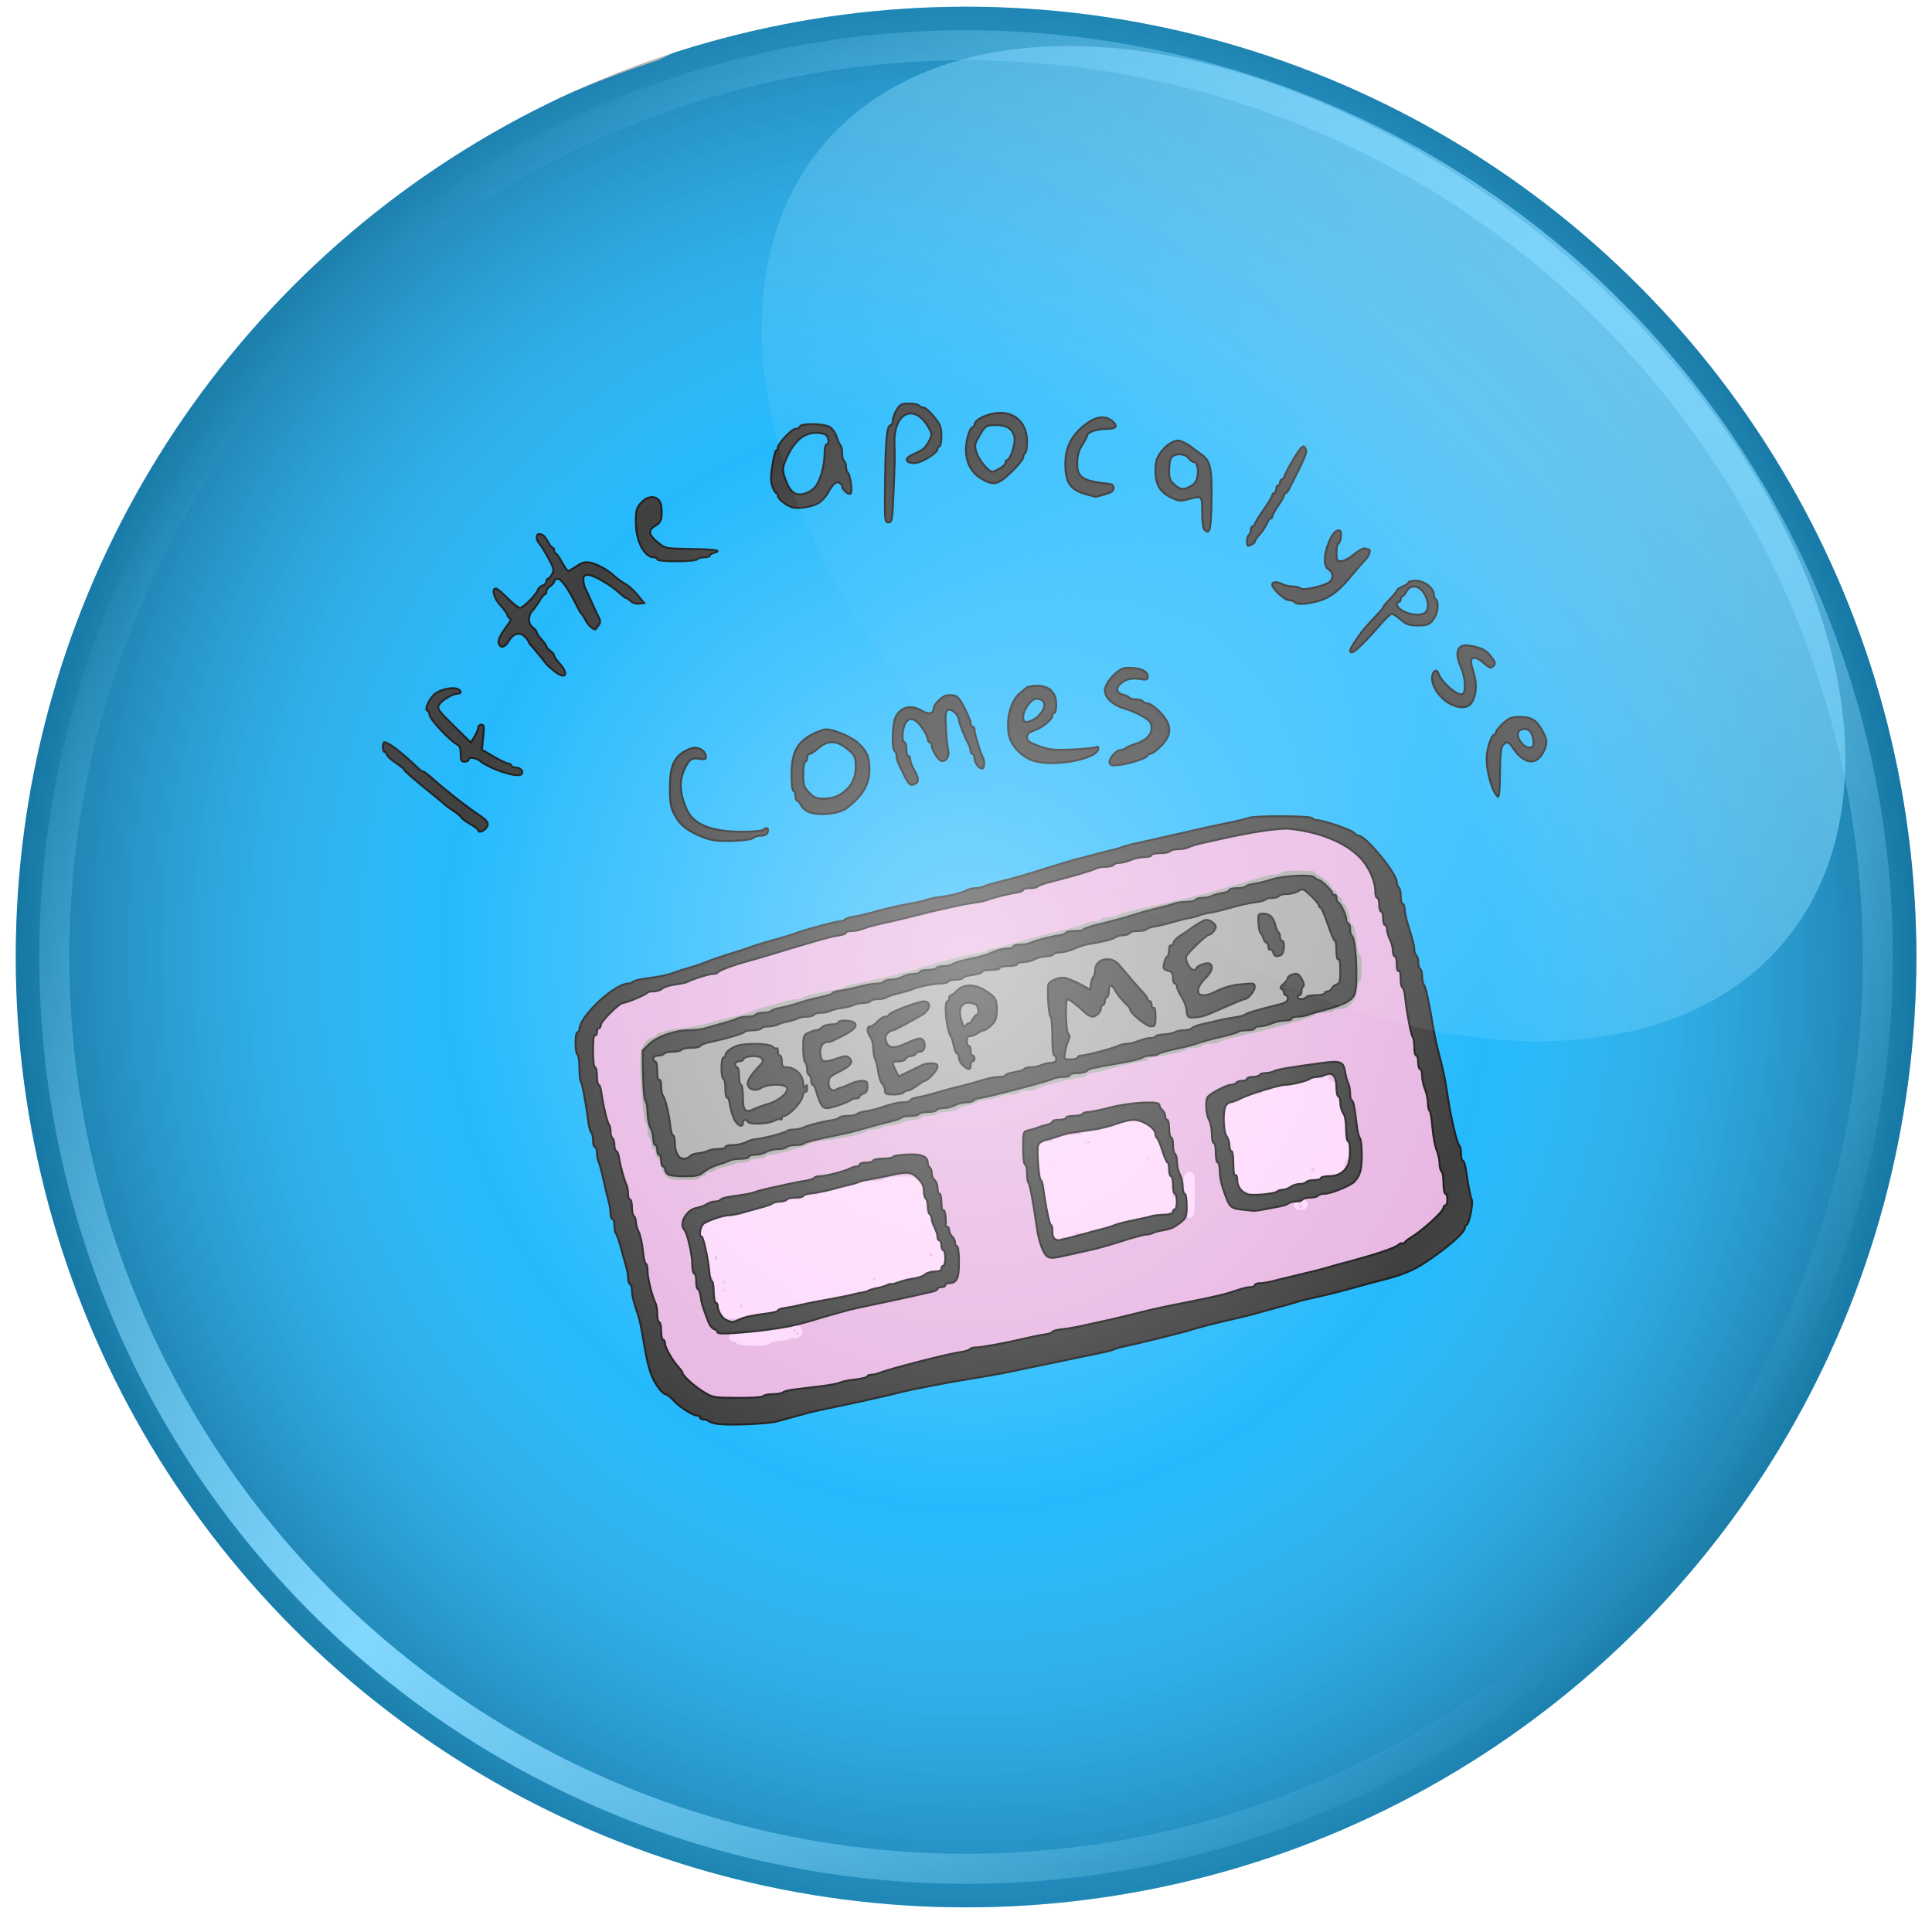 <?xml version="1.0" encoding="UTF-8" standalone="no"?>
<!-- Created with Inkscape (http://www.inkscape.org/) -->

<svg
   width="262.669mm"
   height="260.4mm"
   viewBox="0 0 262.669 260.4"
   version="1.1"
   id="svg185"
   xml:space="preserve"
   inkscape:version="1.2.2 (b0a8486541, 2022-12-01)"
   sodipodi:docname="11-Answer.svg"
   xmlns:inkscape="http://www.inkscape.org/namespaces/inkscape"
   xmlns:sodipodi="http://sodipodi.sourceforge.net/DTD/sodipodi-0.dtd"
   xmlns:xlink="http://www.w3.org/1999/xlink"
   xmlns="http://www.w3.org/2000/svg"
   xmlns:svg="http://www.w3.org/2000/svg"><sodipodi:namedview
     id="namedview187"
     pagecolor="#ffffff"
     bordercolor="#666666"
     borderopacity="1.0"
     inkscape:showpageshadow="2"
     inkscape:pageopacity="0.0"
     inkscape:pagecheckerboard="0"
     inkscape:deskcolor="#d1d1d1"
     inkscape:document-units="mm"
     showgrid="false"
     inkscape:zoom="0.79865982"
     inkscape:cx="640.4479"
     inkscape:cy="470.78868"
     inkscape:window-width="2560"
     inkscape:window-height="1510"
     inkscape:window-x="1920"
     inkscape:window-y="54"
     inkscape:window-maximized="1"
     inkscape:current-layer="layer1" /><defs
     id="defs182"><linearGradient
       inkscape:collect="always"
       id="linearGradient14547"><stop
         style="stop-color:#ffffff;stop-opacity:1;"
         offset="0"
         id="stop14543" /><stop
         style="stop-color:#ffffff;stop-opacity:0.25;"
         offset="0.5"
         id="stop16003" /><stop
         style="stop-color:#000000;stop-opacity:1;"
         offset="1"
         id="stop14545" /></linearGradient><linearGradient
       inkscape:collect="always"
       id="linearGradient10175"><stop
         style="stop-color:#ffffff;stop-opacity:1;"
         offset="0"
         id="stop10171" /><stop
         style="stop-color:#ffffff;stop-opacity:0;"
         offset="1"
         id="stop10173" /></linearGradient><linearGradient
       inkscape:collect="always"
       id="linearGradient6324"><stop
         style="stop-color:#ffffff;stop-opacity:1;"
         offset="0"
         id="stop6320" /><stop
         style="stop-color:#ffffff;stop-opacity:0;"
         offset="1"
         id="stop6322" /></linearGradient><radialGradient
       inkscape:collect="always"
       xlink:href="#linearGradient6324"
       id="radialGradient6326"
       cx="252.384"
       cy="215.699"
       fx="252.384"
       fy="215.699"
       r="124.358"
       gradientTransform="matrix(0.757,0.673,-4.728,5.317,1080.013,-1099.849)"
       gradientUnits="userSpaceOnUse" /><filter
       inkscape:collect="always"
       style="color-interpolation-filters:sRGB"
       id="filter7904"
       x="-0.026"
       y="-0.026"
       width="1.051"
       height="1.051"><feGaussianBlur
         inkscape:collect="always"
         stdDeviation="1.785"
         id="feGaussianBlur7906" /></filter><linearGradient
       inkscape:collect="always"
       xlink:href="#linearGradient10175"
       id="linearGradient10177"
       x1="340.063"
       y1="-277.589"
       x2="323.95"
       y2="-127.196"
       gradientUnits="userSpaceOnUse"
       gradientTransform="translate(0.374,0.455)" /><radialGradient
       inkscape:collect="always"
       xlink:href="#linearGradient14547"
       id="radialGradient14549"
       cx="333.16"
       cy="124.409"
       fx="333.16"
       fy="124.409"
       r="129.203"
       gradientTransform="matrix(1.095,-0.057,0.06,1.154,-39.051,-0.036)"
       gradientUnits="userSpaceOnUse" /><clipPath
       clipPathUnits="userSpaceOnUse"
       id="clipPath24013"><ellipse
         style="opacity:1;fill:#000000;fill-opacity:1;fill-rule:evenodd;stroke:none;stroke-width:1.593;stroke-linecap:round;stroke-linejoin:round;stop-color:#000000"
         id="ellipse24015"
         cx="-94.558"
         cy="148.071"
         rx="129.203"
         ry="129.203" /></clipPath></defs><g
     inkscape:label="Layer 1"
     inkscape:groupmode="layer"
     id="layer1"
     transform="translate(225.903,-17.955)"><path
       style="fill:#06b0fd;stroke-width:0.265"
       d="m -110.213,278.125 c -15.839,-1.573 -31.589,-5.67 -45.236,-14.001 -14.924,-6.536 -29.331,-16.723 -37.948,-30.816 -9.943,-9.026 -16.857,-21.55 -20.66,-34.629 -4.45,-13.689 -10.707,-26.803 -11.43,-41.494 -1.673,-13.3 1.536,-26.54 4.003,-39.426 0.891,-9.883 7.094,-18.786 9.794,-28.392 6.423,-17.23 21.459,-29.169 34.672,-41.177 11.868,-10.174 25.889,-17.319 40.706,-22.08 11.853,-6.164 25.938,-6.796 39.08,-7.964 15.671,-1.311 31.436,0.861 45.746,7.589 21.726,9.299 46.037,18.053 59.541,38.754 7.121,9.433 14.261,19.072 17.222,30.727 4.67,11.699 10.383,23.112 10.19,36.077 3.229,23.294 1.055,48.147 -9.83,69.37 -2.343,10.513 -9.998,18.951 -15.568,27.987 -8.472,11.749 -21.24,19.245 -32.534,28.031 -10.686,6.214 -21.357,12.545 -33.329,16.103 -11.55,6.652 -25.656,3.994 -38.424,5.475 -5.33,0.101 -10.672,0.216 -15.995,-0.133 z"
       id="path378"
       sodipodi:nodetypes="cssssssssssssssssssssssssssssssssssssssssssssssssssssssssssssssssssssscssscssscssssscccscscccscsssccssssssssssscscsssssssssssssssssssssssssssssssssssssssscc"
       clip-path="url(#clipPath24013)" /><path
       style="fill:#e5addf;fill-opacity:1;stroke-width:0.265"
       d="m -128.204,211.558 c -0.582,-0.067 -1.171,-0.234 -1.31,-0.369 -0.138,-0.136 -0.466,-0.247 -0.728,-0.247 -0.262,0 -0.476,-0.119 -0.476,-0.265 0,-0.146 -0.172,-0.265 -0.382,-0.265 -0.608,0 -2.324,-1.091 -3.209,-2.04 -0.447,-0.479 -0.944,-0.871 -1.105,-0.871 -0.394,0 -1.348,-1.243 -1.828,-2.381 -0.453,-1.075 -0.779,-2.472 -1.265,-5.424 -0.192,-1.164 -0.472,-2.474 -0.623,-2.91 -0.605,-1.747 -0.849,-2.716 -0.849,-3.377 0,-0.381 -0.119,-0.767 -0.265,-0.857 -0.146,-0.09 -0.265,-0.475 -0.265,-0.857 0,-0.381 -0.111,-1.059 -0.247,-1.506 -0.136,-0.447 -0.454,-1.586 -0.706,-2.532 -0.252,-0.946 -0.558,-1.833 -0.679,-1.971 -0.121,-0.138 -0.22,-0.644 -0.22,-1.124 0,-0.48 -0.119,-0.873 -0.265,-0.873 -0.146,0 -0.265,-0.339 -0.265,-0.754 0,-0.415 -0.104,-1.099 -0.23,-1.521 -0.127,-0.422 -0.435,-1.72 -0.686,-2.884 -0.251,-1.164 -0.564,-2.323 -0.696,-2.576 -0.132,-0.253 -0.24,-0.818 -0.24,-1.257 0,-0.439 -0.119,-0.797 -0.265,-0.797 -0.146,0 -0.265,-0.41 -0.265,-0.91 0,-0.501 -0.104,-0.975 -0.23,-1.053 -0.127,-0.078 -0.306,-0.71 -0.398,-1.405 -0.382,-2.871 -0.839,-5.333 -1.025,-5.518 -0.109,-0.109 -0.198,-0.945 -0.198,-1.858 0,-0.913 -0.119,-1.734 -0.265,-1.824 -0.146,-0.09 -0.265,-0.811 -0.265,-1.603 0,-0.792 0.119,-1.44 0.265,-1.44 0.146,0 0.265,-0.169 0.265,-0.375 0,-1.775 4.763,-6.239 6.657,-6.239 0.21,0 0.494,-0.107 0.632,-0.237 0.138,-0.131 0.787,-0.31 1.442,-0.398 2.29,-0.309 3.381,-0.544 4.366,-0.942 0.291,-0.118 1.065,-0.36 1.72,-0.539 0.655,-0.179 1.429,-0.426 1.72,-0.55 0.898,-0.382 3.662,-1.338 4.498,-1.556 0.437,-0.114 1.27,-0.387 1.852,-0.606 0.582,-0.22 1.535,-0.531 2.117,-0.692 2.115,-0.586 3.98,-1.145 4.498,-1.35 1.09,-0.43 5.416,-1.596 5.924,-1.596 0.29,0 0.593,-0.106 0.674,-0.237 0.08,-0.13 0.593,-0.297 1.14,-0.371 0.547,-0.074 2.006,-0.421 3.243,-0.772 1.237,-0.35 3.142,-0.791 4.233,-0.978 1.091,-0.187 2.223,-0.441 2.514,-0.564 0.291,-0.123 1.005,-0.28 1.587,-0.349 1.547,-0.184 3.093,-0.561 3.753,-0.916 0.318,-0.171 0.885,-0.311 1.26,-0.311 0.375,0 0.889,-0.108 1.142,-0.24 0.253,-0.132 1.233,-0.426 2.179,-0.652 1.938,-0.465 3.207,-0.833 7.011,-2.033 1.455,-0.459 3.063,-0.935 3.572,-1.057 0.509,-0.122 1.64,-0.417 2.514,-0.654 0.873,-0.238 1.885,-0.491 2.249,-0.564 0.364,-0.072 0.9,-0.235 1.191,-0.36 0.291,-0.126 1.184,-0.368 1.984,-0.539 0.8,-0.17 1.931,-0.422 2.514,-0.559 0.582,-0.137 1.535,-0.351 2.117,-0.476 0.582,-0.125 2.07,-0.464 3.307,-0.754 1.237,-0.29 3.261,-0.728 4.498,-0.975 1.237,-0.246 2.522,-0.556 2.857,-0.687 0.84,-0.331 8.446,-0.308 8.653,0.025 0.09,0.146 0.375,0.265 0.634,0.265 0.835,0 4.732,1.332 5.063,1.731 0.176,0.212 0.455,0.387 0.619,0.388 0.979,0.005 5.193,5.134 5.193,6.32 0,0.289 0.119,0.6 0.265,0.69 0.146,0.09 0.265,0.633 0.265,1.206 0,0.573 0.119,1.043 0.265,1.043 0.146,0 0.265,0.311 0.265,0.692 0,0.381 0.191,1.303 0.425,2.051 0.757,2.42 0.898,2.974 0.898,3.544 0,0.308 0.119,0.634 0.265,0.724 0.146,0.09 0.265,0.507 0.265,0.926 0,0.419 0.119,0.836 0.265,0.926 0.146,0.09 0.265,0.549 0.265,1.021 0,0.472 0.102,0.971 0.227,1.109 0.255,0.282 0.719,2.374 1.23,5.543 0.188,1.164 0.54,2.831 0.782,3.704 0.557,2.007 0.874,3.515 1.199,5.689 0.488,3.271 1.292,6.67 1.664,7.043 0.104,0.104 0.189,0.586 0.189,1.071 0,0.485 0.107,0.882 0.237,0.882 0.13,0 0.302,0.446 0.382,0.992 0.35,2.397 0.669,4.027 0.843,4.309 0.234,0.379 -0.392,3.43 -0.704,3.43 -0.126,0 -0.228,0.161 -0.228,0.358 0,0.52 -1.23,1.726 -3.463,3.395 -3.031,2.265 -4.451,2.929 -8.311,3.885 -0.582,0.144 -2.189,0.581 -3.572,0.971 -1.382,0.39 -3.466,0.913 -4.63,1.163 -1.164,0.25 -2.295,0.52 -2.514,0.601 -0.218,0.081 -1.587,0.473 -3.043,0.872 -1.455,0.399 -3.003,0.824 -3.44,0.945 -0.437,0.121 -2.163,0.535 -3.836,0.92 -1.673,0.385 -3.578,0.881 -4.233,1.103 -1.032,0.349 -7.623,1.984 -9.525,2.363 -0.364,0.072 -0.9,0.233 -1.191,0.357 -0.291,0.124 -0.827,0.28 -1.191,0.348 -0.364,0.068 -2.209,0.449 -4.101,0.847 -3.719,0.782 -4.774,1.003 -7.011,1.463 -0.8,0.165 -1.991,0.41 -2.646,0.546 -0.655,0.136 -2.619,0.478 -4.366,0.76 -3.426,0.554 -8.165,1.464 -9.657,1.856 -1.324,0.347 -5.068,1.196 -7.541,1.709 -3.804,0.79 -4.753,1.001 -5.424,1.204 -0.364,0.111 -1.138,0.324 -1.72,0.474 -0.582,0.15 -1.535,0.41 -2.117,0.577 -1.141,0.329 -6.211,0.556 -7.938,0.356 z"
       id="path542"
       sodipodi:nodetypes="sssssssssssssssssssssssssssssssssssssssssssscsssssssssssscsssssssssscscssscscscscscsssscssssssssssssssssssssssssss" /><path
       style="fill:#fdd3fb;fill-opacity:1;stroke:#fdd3fb;stroke-width:1.265;stroke-dasharray:none;stroke-opacity:1"
       d="m -121.553,200.062 c 0.203,-0.169 0.856,-0.351 1.45,-0.404 2.039,-0.184 2.099,-0.606 0.087,-0.615 -1.056,-0.005 -1.996,0.123 -2.167,0.294 -0.179,0.179 -1.201,0.301 -2.5,0.299 -1.209,-0.002 -1.789,0.05 -1.29,0.115 0.5,0.065 0.78,0.198 0.622,0.296 -0.158,0.098 0.55,0.21 1.571,0.249 1.124,0.043 2.004,-0.05 2.228,-0.235 z m 4.063,-1.027 c 0,-0.146 -0.053,-0.265 -0.117,-0.265 -0.064,0 -0.19,0.119 -0.28,0.265 -0.09,0.146 -0.037,0.265 0.117,0.265 0.154,0 0.28,-0.119 0.28,-0.265 z m -8.996,-2.646 c 0,-0.146 0.126,-0.265 0.28,-0.265 0.154,0 0.195,0.138 0.091,0.306 -0.136,0.22 -0.01,0.246 0.447,0.092 0.35,-0.118 1.441,-0.265 2.425,-0.328 0.99,-0.063 1.721,-0.223 1.638,-0.357 -0.155,-0.251 0.404,-0.324 1.998,-0.259 0.708,0.029 0.832,-0.026 0.529,-0.234 -0.304,-0.208 -0.165,-0.272 0.595,-0.276 0.546,-0.002 0.992,-0.112 0.992,-0.245 0,-0.132 0.863,-0.374 1.918,-0.537 1.055,-0.163 2.335,-0.418 2.844,-0.566 0.509,-0.148 1.313,-0.293 1.785,-0.322 0.473,-0.029 0.86,-0.143 0.86,-0.252 0,-0.271 0.617,-0.128 0.856,0.198 0.123,0.167 0.196,0.151 0.198,-0.045 0,-0.313 1.44,-0.769 2.058,-0.654 0.184,0.034 0.402,-0.114 0.485,-0.33 0.083,-0.216 0.319,-0.328 0.526,-0.249 0.209,0.08 0.377,-0.015 0.379,-0.215 0,-0.298 0.042,-0.299 0.228,-0.006 0.265,0.418 0.572,0.454 0.797,0.093 0.089,-0.143 0.4,-0.302 0.691,-0.353 0.291,-0.051 0.596,-0.182 0.677,-0.291 0.081,-0.109 0.641,-0.218 1.245,-0.241 0.638,-0.025 1.154,-0.191 1.233,-0.397 0.079,-0.205 0.537,-0.354 1.089,-0.354 1.107,0 1.72,-0.499 1.683,-1.37 -0.026,-0.609 -0.028,-0.609 -0.238,0.047 l -0.212,0.661 -0.06,-0.728 c -0.033,-0.4 -0.089,-0.847 -0.126,-0.992 -0.036,-0.146 -0.081,-0.562 -0.099,-0.926 -0.018,-0.364 -0.136,-0.661 -0.261,-0.661 -0.125,0 -0.201,0.268 -0.169,0.595 0.033,0.327 0.01,0.385 -0.056,0.128 -0.063,-0.257 -0.237,-0.391 -0.387,-0.299 -0.172,0.106 -0.165,-0.033 0.019,-0.376 0.364,-0.679 0.382,-2.166 0.026,-2.166 -0.145,0 -0.265,-0.404 -0.265,-0.898 0,-0.554 -0.152,-0.956 -0.397,-1.05 -0.232,-0.089 -0.397,-0.485 -0.397,-0.954 0,-0.441 -0.119,-0.802 -0.265,-0.802 -0.146,0 -0.265,-0.37 -0.265,-0.822 0,-0.609 -0.099,-0.784 -0.383,-0.675 -0.241,0.092 -0.335,0.02 -0.252,-0.196 0.102,-0.265 -0.306,-0.327 -1.791,-0.276 -1.097,0.038 -1.964,0.191 -2.019,0.356 -0.06,0.179 -1.019,0.296 -2.522,0.308 -1.601,0.012 -2.245,0.096 -1.896,0.246 0.398,0.171 0.218,0.232 -0.728,0.246 -0.691,0.01 -1.257,0.138 -1.257,0.283 0,0.146 -0.298,0.265 -0.661,0.265 -0.364,0 -0.661,0.134 -0.661,0.297 0,0.216 -0.099,0.214 -0.366,-0.007 -0.282,-0.234 -0.402,-0.211 -0.521,0.1 -0.108,0.282 -0.526,0.404 -1.385,0.404 -1.111,0 -1.216,0.053 -1.087,0.544 0.113,0.432 0.069,0.483 -0.212,0.251 -0.497,-0.412 -3.031,-0.275 -2.866,0.155 0.093,0.243 -0.165,0.289 -0.993,0.178 -0.735,-0.099 -1.061,-0.057 -0.95,0.123 0.148,0.24 -1.2,0.734 -1.741,0.637 -0.109,-0.019 -0.2,0.173 -0.203,0.428 0,0.375 -0.049,0.392 -0.24,0.089 -0.202,-0.32 -0.294,-0.316 -0.632,0.022 -0.251,0.251 -1.006,0.417 -2.069,0.456 -0.92,0.033 -1.736,0.146 -1.811,0.252 -0.076,0.105 -0.317,0.184 -0.535,0.176 -0.218,-0.008 -0.546,0.128 -0.728,0.303 -0.396,0.381 -0.459,2.847 -0.066,2.605 0.161,-0.1 0.265,0.299 0.265,1.021 0,0.667 0.135,1.229 0.309,1.287 0.17,0.057 0.309,0.478 0.309,0.936 0,0.458 0.099,0.772 0.22,0.697 0.121,-0.075 0.223,0.02 0.226,0.21 0.019,1.259 0.554,3.774 0.84,3.956 0.264,0.168 0.268,0.22 0.014,0.223 -0.182,0.002 -0.331,0.13 -0.331,0.284 0,0.154 0.119,0.207 0.265,0.117 0.145,-0.09 0.265,0.022 0.265,0.249 0,0.227 0.179,0.412 0.397,0.412 0.218,0 0.397,-0.119 0.397,-0.265 z m 1.208,-0.871 c 0.1,-0.261 0.247,-0.408 0.329,-0.326 0.082,0.082 2e-4,0.295 -0.181,0.474 -0.261,0.259 -0.292,0.229 -0.148,-0.148 z m -2.245,-2.193 c 0.013,-0.308 0.075,-0.371 0.16,-0.16 0.076,0.191 0.067,0.419 -0.021,0.507 -0.088,0.088 -0.15,-0.068 -0.139,-0.347 z m 0,-1.058 c 0.013,-0.308 0.075,-0.371 0.16,-0.16 0.076,0.191 0.067,0.419 -0.021,0.507 -0.088,0.088 -0.15,-0.068 -0.139,-0.347 z m 18.621,-0.392 c -0.224,-0.362 -0.146,-0.429 0.763,-0.657 0.714,-0.179 0.734,-0.161 0.399,0.375 -0.381,0.61 -0.883,0.732 -1.162,0.282 z m 1.527,-0.032 c 0.058,-0.173 0.246,-0.361 0.419,-0.419 0.193,-0.064 0.253,0.057 0.154,0.314 -0.184,0.481 -0.731,0.581 -0.573,0.105 z m -20.921,-1.538 c 0,-0.364 0.06,-0.513 0.134,-0.331 0.073,0.182 0.073,0.48 0,0.661 -0.073,0.182 -0.134,0.033 -0.134,-0.331 z m -0.439,-1.323 c -0.09,-0.146 -0.037,-0.265 0.117,-0.265 0.154,0 0.28,0.119 0.28,0.265 0,0.146 -0.053,0.265 -0.117,0.265 -0.064,0 -0.19,-0.119 -0.28,-0.265 z m 29.237,-0.397 c 0,-0.218 0.047,-0.397 0.104,-0.397 0.057,0 0.172,0.179 0.256,0.397 0.084,0.218 0.037,0.397 -0.104,0.397 -0.141,0 -0.256,-0.179 -0.256,-0.397 z m -24.408,-4.541 c 0.182,-0.073 0.48,-0.073 0.661,0 0.182,0.073 0.033,0.133 -0.331,0.133 -0.364,0 -0.513,-0.06 -0.331,-0.133 z m 4.564,-1.941 c 0,-0.146 0.126,-0.265 0.28,-0.265 0.154,0 0.207,0.119 0.117,0.265 -0.09,0.146 -0.216,0.265 -0.28,0.265 -0.064,0 -0.117,-0.119 -0.117,-0.265 z m 17.612,-1.93 c 0.099,-0.261 0.247,-0.408 0.329,-0.326 0.082,0.082 2e-4,0.295 -0.181,0.474 -0.261,0.259 -0.292,0.229 -0.148,-0.148 z m -7.359,-0.627 c 0.182,-0.073 0.479,-0.073 0.661,0 0.182,0.073 0.033,0.133 -0.331,0.133 -0.364,0 -0.513,-0.06 -0.331,-0.133 z m 27.564,5.665 c 0.01,0.182 0.316,0.331 0.68,0.331 0.688,0 0.907,-0.399 0.331,-0.601 -0.182,-0.064 0.324,-0.065 1.124,-0.003 1.072,0.084 1.351,0.04 1.058,-0.166 -0.297,-0.209 0.011,-0.281 1.226,-0.284 0.905,-0.002 1.956,-0.176 2.374,-0.394 0.413,-0.214 1.26,-0.466 1.882,-0.559 0.912,-0.137 1.137,-0.279 1.162,-0.735 0.022,-0.399 0.065,-0.438 0.146,-0.133 0.092,0.347 0.282,0.389 0.962,0.213 2.511,-0.649 2.954,-0.733 3.168,-0.6 0.129,0.08 0.202,-0.076 0.161,-0.347 -0.04,-0.271 0.017,-0.953 0.129,-1.516 0.232,-1.177 -0.028,-3.152 -0.386,-2.93 -0.133,0.082 -0.241,-0.287 -0.241,-0.821 0,-0.721 -0.095,-0.934 -0.369,-0.828 -0.289,0.111 -0.346,-0.098 -0.261,-0.964 0.082,-0.835 0.048,-0.976 -0.141,-0.576 -0.208,0.441 -0.253,0.364 -0.269,-0.463 -0.01,-0.546 -0.138,-0.992 -0.283,-0.992 -0.145,0 -0.265,-0.212 -0.265,-0.47 0,-0.899 -0.876,-1.311 -2.873,-1.352 -1.458,-0.03 -1.889,0.045 -1.889,0.33 0,0.247 -0.257,0.347 -0.778,0.303 -0.467,-0.04 -0.834,0.079 -0.918,0.297 -0.093,0.242 -0.589,0.363 -1.486,0.363 -0.831,0 -1.284,0.101 -1.183,0.265 0.101,0.163 -0.35,0.265 -1.175,0.265 -1.201,0 -1.342,0.061 -1.375,0.595 -0.035,0.581 -0.039,0.581 -0.147,0.029 -0.08,-0.411 -0.253,-0.53 -0.625,-0.432 -0.283,0.074 -0.514,0.285 -0.514,0.468 0,0.207 -0.292,0.309 -0.768,0.268 -1.208,-0.103 -1.386,0.155 -1.297,1.874 0.075,1.45 0.124,1.557 0.676,1.48 0.502,-0.07 0.59,0.033 0.559,0.661 -0.03,0.624 -0.055,0.648 -0.151,0.149 -0.179,-0.931 -0.607,-0.698 -0.607,0.331 0,0.509 0.119,0.926 0.265,0.926 0.145,0 0.265,0.662 0.265,1.471 0,0.913 0.1,1.409 0.265,1.307 0.16,-0.099 0.265,0.262 0.265,0.91 0,0.778 0.109,1.074 0.397,1.074 0.41,0 0.473,0.194 0.43,1.323 -0.023,0.604 0,0.616 0.217,0.132 0.133,-0.291 0.25,-0.38 0.26,-0.198 z m 0.304,-0.353 c 0.013,-0.308 0.075,-0.371 0.16,-0.16 0.076,0.191 0.067,0.419 -0.021,0.507 -0.088,0.088 -0.15,-0.068 -0.139,-0.347 z m 13.673,-5.27 c -0.07,-0.364 -0.024,-0.661 0.102,-0.661 0.125,0 0.228,0.298 0.228,0.661 0,0.364 -0.046,0.661 -0.102,0.661 -0.056,0 -0.158,-0.298 -0.228,-0.661 z m -15.802,-3.175 c 0,-0.146 0.115,-0.443 0.257,-0.661 0.141,-0.218 0.257,-0.278 0.257,-0.132 0,0.146 -0.115,0.443 -0.257,0.661 -0.141,0.218 -0.257,0.278 -0.257,0.132 z m 13.507,-1.08 c 0.013,-0.308 0.075,-0.371 0.16,-0.16 0.076,0.191 0.067,0.419 -0.021,0.507 -0.088,0.088 -0.15,-0.068 -0.139,-0.347 z m 0.56,-0.772 c 0.01,-0.437 0.065,-0.583 0.132,-0.326 0.067,0.257 0.063,0.615 -0.01,0.794 -0.072,0.179 -0.127,-0.032 -0.122,-0.468 z m -11.214,-1.371 c 0.191,-0.076 0.419,-0.067 0.507,0.021 0.088,0.088 -0.068,0.15 -0.347,0.139 -0.308,-0.013 -0.371,-0.075 -0.16,-0.16 z m 2.381,0 c 0.191,-0.076 0.419,-0.067 0.507,0.021 0.088,0.088 -0.068,0.15 -0.347,0.139 -0.308,-0.013 -0.371,-0.075 -0.16,-0.16 z m 8.293,-0.878 c 0,-0.364 0.06,-0.513 0.134,-0.331 0.073,0.182 0.073,0.48 0,0.661 -0.073,0.182 -0.134,0.033 -0.134,-0.331 z m 5.743,8.041 c 0,-1.398 -0.045,-2.492 -0.107,-2.43 -0.397,0.397 -0.386,4.972 0.012,4.972 0.05,0 0.093,-1.144 0.096,-2.542 z m -2.557,0.902 c -0.247,-0.247 -0.318,-0.176 -0.318,0.318 0,0.494 0.07,0.564 0.318,0.318 0.247,-0.247 0.247,-0.388 0,-0.635 z m 17.867,0.422 c -0.088,-0.088 -0.316,-0.097 -0.507,-0.021 -0.211,0.085 -0.148,0.147 0.16,0.16 0.279,0.011 0.435,-0.051 0.347,-0.139 z m -5.232,-2.082 c 0.192,-0.119 0.601,-0.229 0.908,-0.245 0.431,-0.023 0.545,-0.182 0.496,-0.69 -0.06,-0.621 -0.05,-0.627 0.178,-0.097 0.225,0.524 0.33,0.544 1.519,0.279 0.702,-0.156 1.337,-0.35 1.409,-0.431 0.073,-0.081 0.37,-0.187 0.661,-0.237 0.291,-0.05 0.573,-0.212 0.627,-0.361 0.057,-0.158 0.203,-0.12 0.351,0.09 0.196,0.28 0.283,0.287 0.387,0.03 0.081,-0.199 0.631,-0.331 1.377,-0.331 0.934,0 1.336,-0.13 1.62,-0.523 0.277,-0.385 0.432,-0.437 0.584,-0.198 0.12,0.189 0.208,-0.098 0.21,-0.683 0,-0.604 0.11,-0.942 0.269,-0.844 0.16,0.099 0.265,-0.257 0.265,-0.895 0,-0.582 -0.119,-1.132 -0.265,-1.222 -0.145,-0.09 -0.266,-1.079 -0.269,-2.198 0,-1.412 -0.083,-1.913 -0.261,-1.638 -0.185,0.287 -0.258,0.049 -0.261,-0.86 0,-0.816 -0.12,-1.264 -0.335,-1.278 -0.265,-0.017 -0.265,-0.048 0,-0.154 0.511,-0.206 0.392,-0.9 -0.25,-1.457 -0.667,-0.579 -2.666,-0.615 -3.485,-0.063 -0.271,0.183 -0.638,0.277 -0.814,0.21 -0.176,-0.068 -0.669,0.018 -1.094,0.19 -0.425,0.172 -1.174,0.286 -1.663,0.253 -0.585,-0.04 -0.829,0.038 -0.712,0.227 0.159,0.257 0.01,0.328 -0.571,0.268 -0.103,-0.011 -0.274,0.198 -0.378,0.463 -0.176,0.446 -0.192,0.442 -0.217,-0.047 -0.025,-0.487 -0.048,-0.493 -0.296,-0.066 -0.31,0.532 -1.035,0.624 -1.041,0.132 0,-0.205 -0.078,-0.23 -0.199,-0.066 -0.107,0.146 -0.489,0.306 -0.85,0.358 -0.36,0.051 -0.818,0.325 -1.016,0.608 -0.278,0.397 -0.443,0.447 -0.722,0.215 -0.199,-0.165 -0.473,-0.231 -0.61,-0.146 -0.367,0.227 -0.338,3.102 0.037,3.565 0.254,0.314 0.252,0.356 -0.01,0.199 -0.236,-0.142 -0.331,0.034 -0.331,0.611 0,0.506 0.124,0.785 0.331,0.743 0.207,-0.041 0.306,0.181 0.264,0.595 -0.052,0.516 -0.01,0.574 0.194,0.265 0.158,-0.24 0.263,-0.272 0.265,-0.082 0,0.173 -0.115,0.389 -0.261,0.479 -0.408,0.252 -0.332,1.464 0.082,1.305 0.251,-0.096 0.365,0.208 0.411,1.097 0.072,1.399 0.682,2.532 1.247,2.316 0.219,-0.084 0.377,0.016 0.377,0.238 0,0.414 1.213,0.466 1.84,0.078 z m 6.362,-2.521 c 0,-0.146 0.126,-0.265 0.28,-0.265 0.154,0 0.207,0.119 0.117,0.265 -0.09,0.146 -0.216,0.265 -0.28,0.265 -0.064,0 -0.117,-0.119 -0.117,-0.265 z m -10.562,-6.24 c 0.013,-0.308 0.075,-0.371 0.16,-0.16 0.077,0.191 0.067,0.419 -0.021,0.507 -0.088,0.088 -0.15,-0.068 -0.139,-0.347 z m 12.343,-6.091 c -0.088,-0.088 -0.316,-0.097 -0.507,-0.021 -0.211,0.085 -0.148,0.147 0.16,0.16 0.279,0.011 0.435,-0.051 0.347,-0.139 z"
       id="path382"
       sodipodi:nodetypes="cscsccssccssssscsscsscscsssscscscsccsssscssscsscsscscsssssssssssssssscssscscsscsssscsssssssscssssccsssssssssssssssssssssssssssssssssssscsscssssssssssssscsscccsscsssscssssscssssscssssssssssscssscsscccssssssssssssssssssssssssssssssssssssssssssssssssscssscsssssssssssscssscscscsssssssscscssssssssssccsssssccssssssssssscsss" /><path
       style="fill:#a09e9f;stroke-width:0.265"
       d="m -135.415,177.73 c -0.327,-0.35 -0.595,-0.923 -0.595,-1.274 0,-0.351 -0.179,-0.787 -0.397,-0.968 -0.218,-0.181 -0.397,-0.553 -0.397,-0.826 0,-0.273 -0.119,-0.497 -0.265,-0.497 -0.146,0 -0.265,-0.291 -0.265,-0.646 0,-0.355 -0.119,-0.719 -0.265,-0.809 -0.146,-0.09 -0.265,-0.566 -0.265,-1.058 0,-0.492 -0.103,-0.958 -0.229,-1.036 -0.237,-0.147 -0.463,-2.156 -0.739,-6.564 -0.205,-3.272 0.248,-4.62 1.707,-5.083 0.321,-0.102 0.583,-0.316 0.583,-0.476 0,-0.16 0.075,-0.216 0.167,-0.124 0.092,0.092 0.419,0.03 0.728,-0.137 0.308,-0.167 1.453,-0.389 2.545,-0.493 1.091,-0.104 2.818,-0.445 3.836,-0.757 1.019,-0.312 2.269,-0.634 2.778,-0.716 0.509,-0.081 1.343,-0.302 1.852,-0.489 1.801,-0.664 2.526,-0.897 3.704,-1.193 0.655,-0.164 1.556,-0.41 2.003,-0.545 0.447,-0.136 1.131,-0.247 1.521,-0.247 0.39,0 0.709,-0.096 0.709,-0.214 0,-0.192 1.654,-0.59 4.233,-1.018 0.509,-0.085 1.045,-0.245 1.191,-0.356 0.146,-0.111 0.681,-0.284 1.191,-0.383 2.568,-0.5 7.624,-1.731 9.128,-2.222 2.365,-0.772 6.845,-1.92 8.138,-2.086 0.547,-0.07 1.06,-0.234 1.14,-0.364 0.08,-0.13 0.364,-0.237 0.629,-0.237 0.266,0 1.122,-0.185 1.903,-0.411 0.781,-0.226 2.193,-0.637 3.139,-0.913 0.946,-0.276 2.851,-0.762 4.233,-1.08 1.382,-0.318 2.835,-0.74 3.228,-0.939 0.393,-0.199 1.078,-0.361 1.521,-0.361 0.444,0 0.807,-0.119 0.807,-0.265 0,-0.146 0.359,-0.265 0.797,-0.265 0.439,0 1.004,-0.105 1.257,-0.233 0.667,-0.339 2.782,-0.88 6.28,-1.606 2.538,-0.527 7.667,-1.825 8.467,-2.143 0.291,-0.116 1.244,-0.403 2.117,-0.638 0.873,-0.235 2.139,-0.601 2.814,-0.814 0.674,-0.213 1.514,-0.387 1.865,-0.387 0.352,0 0.763,-0.123 0.913,-0.274 0.151,-0.151 1.038,-0.265 1.971,-0.254 2.282,0.027 2.623,0.059 2.623,0.247 0,0.088 0.403,0.377 0.895,0.642 0.492,0.265 1.048,0.768 1.235,1.119 0.187,0.35 0.44,0.637 0.561,0.637 0.121,0 0.22,0.166 0.22,0.369 0,0.203 0.179,0.437 0.397,0.521 0.218,0.084 0.397,0.335 0.397,0.557 0,0.223 0.095,0.405 0.211,0.405 0.275,0 0.847,1.587 0.847,2.349 0,0.326 0.106,0.527 0.235,0.447 0.266,-0.165 0.536,0.92 0.736,2.959 0.075,0.764 0.244,1.323 0.376,1.241 0.135,-0.084 0.24,0.669 0.24,1.719 0,1.027 -0.106,1.868 -0.235,1.868 -0.129,0 -0.313,0.524 -0.409,1.164 -0.23,1.533 -1.1,2.541 -2.194,2.541 -0.46,0 -0.909,0.119 -0.999,0.265 -0.09,0.146 -0.682,0.265 -1.316,0.265 -0.634,0 -1.193,0.118 -1.241,0.262 -0.049,0.144 -0.803,0.458 -1.676,0.696 -0.873,0.239 -2.183,0.609 -2.91,0.822 -1.341,0.393 -2.581,0.704 -4.498,1.13 -2.276,0.506 -3.801,0.936 -3.991,1.125 -0.109,0.109 -0.655,0.198 -1.213,0.198 -0.558,0 -1.014,0.119 -1.014,0.265 0,0.146 -0.476,0.265 -1.058,0.265 -0.582,0 -1.058,0.103 -1.058,0.228 0,0.211 -1.919,0.66 -4.299,1.006 -0.546,0.079 -0.992,0.251 -0.992,0.381 0,0.13 -0.327,0.238 -0.728,0.238 -0.4,8e-4 -1.978,0.355 -3.506,0.786 -1.528,0.431 -3.046,0.788 -3.373,0.792 -0.327,0.004 -0.595,0.114 -0.595,0.244 0,0.13 -0.446,0.299 -0.992,0.375 -1.949,0.272 -5.887,1.32 -5.887,1.567 0,0.111 -0.536,0.202 -1.191,0.202 -0.655,0 -1.191,0.119 -1.191,0.265 0,0.146 -0.529,0.265 -1.175,0.265 -0.646,0 -1.24,0.105 -1.319,0.234 -0.079,0.129 -0.799,0.315 -1.599,0.415 -0.8,0.1 -1.517,0.282 -1.592,0.405 -0.076,0.123 -0.602,0.302 -1.17,0.397 -0.568,0.096 -1.252,0.341 -1.52,0.544 -0.268,0.203 -0.986,0.373 -1.596,0.378 -0.61,0.005 -1.182,0.127 -1.272,0.273 -0.09,0.146 -0.566,0.265 -1.058,0.265 -0.492,0 -0.968,0.119 -1.058,0.265 -0.09,0.146 -0.499,0.265 -0.909,0.265 -0.41,0 -1.173,0.179 -1.696,0.397 -0.522,0.218 -1.304,0.397 -1.736,0.397 -0.433,0 -0.86,0.119 -0.95,0.265 -0.09,0.146 -0.549,0.265 -1.021,0.265 -0.472,0 -0.971,0.111 -1.109,0.246 -0.349,0.342 -3.406,1.02 -5.582,1.238 -0.997,0.1 -1.873,0.272 -1.946,0.382 -0.177,0.267 -4.714,1.574 -5.463,1.574 -0.325,0 -0.665,0.119 -0.755,0.265 -0.09,0.146 -0.566,0.265 -1.058,0.265 -0.492,0 -0.968,0.119 -1.058,0.265 -0.09,0.146 -0.522,0.265 -0.959,0.265 -0.438,0 -0.996,0.107 -1.241,0.238 -0.245,0.131 -0.849,0.302 -1.341,0.379 -0.492,0.078 -1.022,0.268 -1.177,0.423 -0.155,0.155 -0.496,0.282 -0.758,0.282 -0.262,0 -0.476,0.119 -0.476,0.265 0,0.146 -0.179,0.265 -0.397,0.265 -0.218,0 -0.397,0.119 -0.397,0.265 0,0.155 -0.849,0.258 -2.051,0.248 -1.812,-0.014 -2.12,-0.09 -2.646,-0.652 z"
       id="path380"
       sodipodi:nodetypes="ssssssssssssssssssssssssssssssssssssssssssscssssscssssscssssssssssssssssscscssssssscscscssssssssssssssssscsssssss" /><path
       style="fill:#242424;stroke:#000000;stroke-width:0.265"
       d="m -128.205,211.558 c -0.582,-0.067 -1.171,-0.234 -1.31,-0.369 -0.138,-0.136 -0.466,-0.247 -0.728,-0.247 -0.262,0 -0.476,-0.119 -0.476,-0.265 0,-0.146 -0.172,-0.265 -0.382,-0.265 -0.608,0 -2.324,-1.091 -3.209,-2.04 -0.447,-0.479 -0.944,-0.871 -1.105,-0.871 -0.394,0 -1.348,-1.243 -1.828,-2.381 -0.453,-1.075 -0.779,-2.472 -1.265,-5.424 -0.192,-1.164 -0.472,-2.474 -0.623,-2.91 -0.605,-1.747 -0.849,-2.716 -0.849,-3.377 0,-0.381 -0.119,-0.767 -0.265,-0.857 -0.146,-0.09 -0.265,-0.475 -0.265,-0.857 0,-0.381 -0.111,-1.059 -0.247,-1.506 -0.136,-0.447 -0.454,-1.586 -0.706,-2.532 -0.252,-0.946 -0.558,-1.833 -0.679,-1.971 -0.121,-0.138 -0.22,-0.644 -0.22,-1.124 0,-0.48 -0.119,-0.873 -0.265,-0.873 -0.146,0 -0.265,-0.339 -0.265,-0.754 0,-0.415 -0.104,-1.099 -0.23,-1.521 -0.127,-0.422 -0.435,-1.72 -0.686,-2.884 -0.251,-1.164 -0.564,-2.323 -0.696,-2.576 -0.132,-0.253 -0.24,-0.818 -0.24,-1.257 0,-0.439 -0.119,-0.797 -0.265,-0.797 -0.146,0 -0.265,-0.41 -0.265,-0.91 0,-0.501 -0.104,-0.975 -0.23,-1.053 -0.127,-0.078 -0.306,-0.71 -0.398,-1.405 -0.382,-2.871 -0.839,-5.333 -1.025,-5.518 -0.109,-0.109 -0.198,-0.945 -0.198,-1.858 0,-0.913 -0.119,-1.734 -0.265,-1.824 -0.146,-0.09 -0.265,-0.811 -0.265,-1.603 0,-0.792 0.119,-1.44 0.265,-1.44 0.146,0 0.265,-0.169 0.265,-0.375 0,-1.775 4.763,-6.239 6.657,-6.239 0.21,0 0.494,-0.107 0.632,-0.237 0.138,-0.131 0.787,-0.31 1.442,-0.398 2.29,-0.309 3.381,-0.544 4.366,-0.942 0.291,-0.118 1.065,-0.36 1.72,-0.539 0.655,-0.179 1.429,-0.426 1.72,-0.55 0.898,-0.382 3.662,-1.338 4.498,-1.556 0.437,-0.114 1.27,-0.387 1.852,-0.606 0.582,-0.22 1.535,-0.531 2.117,-0.692 2.115,-0.586 3.98,-1.145 4.498,-1.35 1.09,-0.43 5.416,-1.596 5.924,-1.596 0.29,0 0.593,-0.106 0.674,-0.237 0.08,-0.13 0.593,-0.297 1.14,-0.371 0.547,-0.074 2.006,-0.421 3.243,-0.772 1.237,-0.35 3.142,-0.791 4.233,-0.978 1.091,-0.187 2.223,-0.441 2.514,-0.564 0.291,-0.123 1.005,-0.28 1.587,-0.349 1.547,-0.184 3.093,-0.561 3.753,-0.916 0.318,-0.171 0.885,-0.311 1.26,-0.311 0.375,0 0.889,-0.108 1.142,-0.24 0.253,-0.132 1.233,-0.426 2.179,-0.652 1.938,-0.465 3.207,-0.833 7.011,-2.033 1.455,-0.459 3.063,-0.935 3.572,-1.057 0.509,-0.122 1.64,-0.417 2.514,-0.654 0.873,-0.238 1.885,-0.491 2.249,-0.564 0.364,-0.072 0.9,-0.235 1.191,-0.36 0.291,-0.126 1.184,-0.368 1.984,-0.539 0.8,-0.17 1.931,-0.422 2.514,-0.559 0.582,-0.137 1.535,-0.351 2.117,-0.476 0.582,-0.125 2.07,-0.464 3.307,-0.754 1.237,-0.29 3.261,-0.728 4.498,-0.975 1.237,-0.246 2.522,-0.556 2.857,-0.687 0.84,-0.331 8.446,-0.308 8.653,0.025 0.09,0.146 0.375,0.265 0.634,0.265 0.835,0 4.732,1.332 5.063,1.731 0.176,0.212 0.455,0.387 0.619,0.388 0.979,0.005 5.193,5.134 5.193,6.32 0,0.289 0.119,0.6 0.265,0.69 0.146,0.09 0.265,0.633 0.265,1.206 0,0.573 0.119,1.043 0.265,1.043 0.146,0 0.265,0.311 0.265,0.692 0,0.381 0.191,1.303 0.425,2.051 0.757,2.42 0.898,2.974 0.898,3.544 0,0.308 0.119,0.634 0.265,0.724 0.146,0.09 0.265,0.507 0.265,0.926 0,0.419 0.119,0.836 0.265,0.926 0.146,0.09 0.265,0.549 0.265,1.021 0,0.472 0.102,0.971 0.227,1.109 0.255,0.282 0.719,2.374 1.23,5.543 0.188,1.164 0.54,2.831 0.782,3.704 0.557,2.007 0.874,3.515 1.199,5.689 0.488,3.271 1.292,6.67 1.664,7.043 0.104,0.104 0.189,0.586 0.189,1.071 0,0.485 0.107,0.882 0.237,0.882 0.13,0 0.302,0.446 0.382,0.992 0.35,2.397 0.669,4.027 0.843,4.309 0.234,0.379 -0.392,3.43 -0.704,3.43 -0.126,0 -0.228,0.161 -0.228,0.358 0,0.52 -1.23,1.726 -3.463,3.395 -3.031,2.265 -4.451,2.929 -8.311,3.885 -0.582,0.144 -2.189,0.581 -3.572,0.971 -1.382,0.39 -3.466,0.913 -4.63,1.163 -1.164,0.25 -2.295,0.52 -2.514,0.601 -0.218,0.081 -1.587,0.473 -3.043,0.872 -1.455,0.399 -3.003,0.824 -3.44,0.945 -0.437,0.121 -2.163,0.535 -3.836,0.92 -1.673,0.385 -3.578,0.881 -4.233,1.103 -1.032,0.349 -7.623,1.984 -9.525,2.363 -0.364,0.072 -0.9,0.233 -1.191,0.357 -0.291,0.124 -0.827,0.28 -1.191,0.348 -0.364,0.068 -2.209,0.449 -4.101,0.847 -3.719,0.782 -4.774,1.003 -7.011,1.463 -0.8,0.165 -1.991,0.41 -2.646,0.546 -0.655,0.136 -2.619,0.478 -4.366,0.76 -3.426,0.554 -8.165,1.464 -9.657,1.856 -1.324,0.347 -5.068,1.196 -7.541,1.709 -3.804,0.79 -4.753,1.001 -5.424,1.204 -0.364,0.111 -1.138,0.324 -1.72,0.474 -0.582,0.15 -1.535,0.41 -2.117,0.577 -1.141,0.329 -6.211,0.556 -7.938,0.356 z m 6.085,-3.791 c 0.09,-0.146 0.668,-0.265 1.286,-0.265 0.617,0 1.235,-0.108 1.373,-0.239 0.138,-0.131 0.787,-0.305 1.442,-0.386 0.655,-0.081 2.247,-0.274 3.538,-0.43 1.291,-0.156 2.547,-0.391 2.791,-0.521 0.244,-0.131 1.183,-0.321 2.085,-0.423 0.902,-0.102 1.641,-0.289 1.641,-0.416 0,-0.127 0.233,-0.23 0.517,-0.23 0.284,0 0.79,-0.111 1.124,-0.247 1.402,-0.569 9.394,-2.616 11.127,-2.85 0.547,-0.074 1.06,-0.241 1.14,-0.371 0.08,-0.13 0.455,-0.237 0.832,-0.237 0.764,0 4.061,-0.608 6.692,-1.234 0.946,-0.225 2.166,-0.469 2.712,-0.541 0.546,-0.073 0.992,-0.227 0.992,-0.343 0,-0.116 0.566,-0.273 1.257,-0.348 0.691,-0.075 1.793,-0.254 2.447,-0.397 3.463,-0.756 5.259,-1.16 6.152,-1.385 3.897,-0.981 4.56,-1.129 8.797,-1.967 3.688,-0.729 4.943,-1.036 6.623,-1.617 0.587,-0.203 1.331,-0.37 1.654,-0.37 0.323,0 0.586,-0.119 0.586,-0.265 0,-0.146 0.314,-0.265 0.697,-0.265 0.383,0 1.127,-0.117 1.654,-0.26 0.526,-0.143 2.266,-0.567 3.867,-0.943 1.601,-0.376 3.208,-0.781 3.572,-0.9 0.364,-0.119 1.138,-0.341 1.72,-0.494 4.63,-1.211 7.538,-2.164 8.025,-2.628 0.194,-0.185 0.462,-0.268 0.595,-0.186 0.134,0.083 0.243,0.05 0.243,-0.073 0,-0.123 0.378,-0.447 0.84,-0.72 1.563,-0.923 4.451,-3.562 4.451,-4.067 0,-0.172 0.119,-0.313 0.265,-0.313 0.146,0 0.265,-0.357 0.265,-0.794 0,-0.437 -0.119,-0.794 -0.265,-0.794 -0.146,0 -0.265,-0.648 -0.265,-1.44 0,-0.792 -0.119,-1.513 -0.265,-1.603 -0.146,-0.09 -0.265,-0.559 -0.265,-1.042 0,-0.483 -0.183,-1.316 -0.406,-1.85 -0.223,-0.535 -0.48,-1.923 -0.569,-3.084 -0.09,-1.161 -0.264,-2.174 -0.388,-2.251 -0.124,-0.076 -0.225,-0.552 -0.225,-1.058 0,-0.505 -0.179,-1.346 -0.397,-1.869 -0.218,-0.522 -0.397,-1.352 -0.397,-1.844 0,-0.492 -0.119,-0.894 -0.265,-0.894 -0.146,0 -0.265,-0.417 -0.265,-0.926 0,-0.509 -0.119,-0.926 -0.265,-0.926 -0.146,0 -0.265,-0.516 -0.265,-1.147 0,-0.631 -0.089,-1.235 -0.198,-1.344 -0.231,-0.229 -0.834,-3.366 -1.035,-5.381 -0.076,-0.764 -0.247,-1.389 -0.379,-1.389 -0.132,0 -0.24,-0.543 -0.24,-1.206 0,-0.737 -0.103,-1.143 -0.265,-1.043 -0.16,0.099 -0.265,-0.262 -0.265,-0.91 0,-0.591 -0.119,-1.074 -0.265,-1.074 -0.146,0 -0.265,-0.344 -0.265,-0.763 0,-0.42 -0.178,-1.105 -0.395,-1.521 -0.217,-0.417 -0.396,-1.026 -0.397,-1.353 0,-0.327 -0.121,-0.595 -0.266,-0.595 -0.146,0 -0.265,-0.417 -0.265,-0.926 0,-0.509 -0.119,-0.926 -0.265,-0.926 -0.146,0 -0.265,-0.417 -0.265,-0.926 0,-0.509 -0.119,-0.926 -0.265,-0.926 -0.146,0 -0.265,-0.371 -0.265,-0.824 0,-1.489 -0.873,-3.425 -2.12,-4.701 -1.974,-2.02 -5.452,-3.434 -9.522,-3.872 -1.323,-0.142 -5.352,0.463 -9.657,1.451 -0.582,0.134 -1.626,0.365 -2.319,0.515 -0.693,0.15 -1.489,0.395 -1.769,0.544 -0.279,0.15 -0.925,0.272 -1.436,0.272 -0.51,0 -1.001,0.119 -1.091,0.265 -0.09,0.146 -0.692,0.265 -1.339,0.265 -0.646,0 -1.175,0.119 -1.175,0.265 0,0.146 -0.421,0.265 -0.935,0.265 -0.514,0 -1.362,0.179 -1.884,0.397 -0.522,0.218 -1.226,0.397 -1.563,0.397 -0.337,0 -0.687,0.119 -0.777,0.265 -0.09,0.146 -0.575,0.265 -1.078,0.265 -0.503,0 -1.121,0.114 -1.373,0.252 -0.487,0.268 -2.985,1.005 -5.96,1.758 -0.988,0.25 -1.858,0.555 -1.934,0.677 -0.076,0.122 -0.547,0.223 -1.048,0.223 -0.501,0 -0.91,0.106 -0.91,0.236 0,0.13 -0.387,0.29 -0.86,0.357 -1.03,0.146 -3.297,0.716 -4.035,1.015 -0.291,0.118 -1.005,0.273 -1.587,0.344 -0.582,0.072 -1.624,0.257 -2.315,0.412 -0.691,0.155 -1.763,0.392 -2.381,0.527 -0.618,0.135 -2.137,0.501 -3.373,0.813 -1.237,0.312 -2.725,0.672 -3.307,0.799 -2.368,0.516 -3.21,0.735 -3.92,1.019 -0.41,0.164 -1.094,0.298 -1.521,0.298 -0.427,0 -0.777,0.107 -0.777,0.237 0,0.13 -0.446,0.294 -0.992,0.363 -0.546,0.069 -2.064,0.447 -3.373,0.84 -1.31,0.393 -2.738,0.815 -3.175,0.938 -0.437,0.123 -1.627,0.484 -2.646,0.801 -1.019,0.317 -2.447,0.732 -3.175,0.922 -1.782,0.465 -3.948,1.278 -4.057,1.522 -0.049,0.109 -0.346,0.202 -0.661,0.207 -0.551,0.008 -2.935,0.756 -3.484,1.092 -0.146,0.089 -0.893,0.247 -1.661,0.35 -0.768,0.104 -1.563,0.355 -1.767,0.559 -0.204,0.204 -0.727,0.371 -1.162,0.371 -0.435,0 -0.83,0.089 -0.879,0.198 -0.102,0.229 -2.862,1.389 -3.304,1.389 -0.487,0 -3.002,2.505 -3.002,2.99 0,0.247 -0.119,0.45 -0.265,0.45 -0.146,0 -0.265,0.245 -0.265,0.545 0,0.3 -0.119,0.471 -0.265,0.381 -0.169,-0.104 -0.265,0.659 -0.265,2.101 0,1.333 0.109,2.265 0.265,2.265 0.146,0 0.265,0.536 0.265,1.191 0,0.655 0.107,1.191 0.238,1.191 0.131,0 0.301,0.506 0.379,1.124 0.194,1.548 0.806,4.09 1.041,4.326 0.107,0.107 0.194,0.525 0.194,0.928 0,0.404 0.119,0.808 0.265,0.898 0.146,0.09 0.265,0.514 0.265,0.942 0,0.428 0.106,0.778 0.236,0.778 0.13,0 0.298,0.387 0.375,0.86 0.192,1.184 0.726,3.146 1.008,3.701 0.128,0.253 0.233,0.818 0.233,1.257 0,0.439 0.119,0.797 0.265,0.797 0.146,0 0.265,0.469 0.265,1.043 0,0.574 0.119,1.116 0.265,1.206 0.146,0.09 0.265,0.441 0.265,0.779 0,0.339 0.174,0.95 0.386,1.36 0.212,0.409 0.466,1.554 0.563,2.544 0.098,0.99 0.281,1.8 0.408,1.8 0.127,0 0.23,0.436 0.23,0.969 0,0.956 0.629,3.492 1.087,4.385 0.13,0.253 0.236,0.937 0.236,1.521 0,0.584 0.119,1.062 0.265,1.062 0.146,0 0.265,0.536 0.265,1.191 0,0.655 0.119,1.191 0.265,1.191 0.146,0 0.265,0.24 0.265,0.534 0,0.56 1.035,2.354 1.884,3.265 0.273,0.294 0.497,0.618 0.497,0.72 0,0.366 1.477,1.714 2.778,2.536 1.298,0.82 1.386,0.836 4.681,0.859 1.979,0.014 3.425,-0.086 3.521,-0.242 z m -6.218,-8.686 c 0,-0.151 -0.208,-0.34 -0.463,-0.421 -0.255,-0.081 -0.591,-0.476 -0.748,-0.878 -0.796,-2.043 -0.987,-2.664 -1.101,-3.575 -0.068,-0.546 -0.231,-0.992 -0.361,-0.992 -0.13,0 -0.237,-0.476 -0.237,-1.058 0,-0.582 -0.119,-1.058 -0.265,-1.058 -0.146,0 -0.265,-0.548 -0.265,-1.219 0,-1.321 -0.684,-4.315 -1.079,-4.721 -0.774,-0.797 0.262,-2.715 1.598,-2.96 0.515,-0.094 1.171,-0.333 1.458,-0.531 0.287,-0.198 0.786,-0.359 1.109,-0.359 0.323,0 0.653,-0.106 0.733,-0.237 0.08,-0.13 0.593,-0.304 1.14,-0.387 0.547,-0.083 1.47,-0.222 2.052,-0.309 0.582,-0.087 1.296,-0.256 1.587,-0.375 0.291,-0.119 1.184,-0.354 1.984,-0.523 0.8,-0.169 1.991,-0.429 2.646,-0.578 0.655,-0.149 1.638,-0.336 2.184,-0.415 0.547,-0.079 1.06,-0.25 1.14,-0.38 0.08,-0.13 0.448,-0.237 0.818,-0.237 0.768,0 3.438,-0.693 4.123,-1.07 0.253,-0.139 0.64,-0.253 0.86,-0.253 0.22,0 0.4,-0.119 0.4,-0.265 0,-0.146 0.417,-0.265 0.926,-0.265 0.509,0 0.926,-0.119 0.926,-0.265 0,-0.146 0.585,-0.265 1.301,-0.265 0.715,0 1.341,-0.111 1.389,-0.246 0.049,-0.135 0.934,-0.28 1.969,-0.321 1.954,-0.078 2.75,0.268 2.75,1.194 0,0.22 0.119,0.474 0.265,0.564 0.146,0.09 0.265,0.44 0.265,0.777 0,0.337 0.179,0.762 0.397,0.943 0.218,0.181 0.397,0.672 0.397,1.091 0,0.419 0.119,0.761 0.265,0.761 0.146,0 0.265,0.543 0.265,1.206 0,0.737 0.103,1.143 0.265,1.043 0.22,-0.136 0.421,1.256 0.296,2.051 -0.017,0.109 0.088,0.198 0.233,0.198 0.146,0 0.265,0.224 0.265,0.497 0,0.273 0.179,0.645 0.397,0.826 0.218,0.181 0.397,0.553 0.397,0.826 0,0.273 0.119,0.497 0.265,0.497 0.155,0 0.265,0.894 0.265,2.154 0,2.258 -0.285,2.845 -1.389,2.865 -0.255,0.005 -0.463,0.127 -0.463,0.273 0,0.146 -0.238,0.265 -0.529,0.265 -0.291,0 -0.529,0.106 -0.529,0.235 0,0.129 -0.327,0.302 -0.728,0.384 -0.4,0.082 -1.502,0.332 -2.447,0.554 -0.946,0.222 -3.208,0.711 -5.027,1.085 -1.819,0.374 -3.664,0.785 -4.101,0.913 -0.437,0.128 -1.27,0.359 -1.852,0.513 -0.582,0.154 -1.843,0.524 -2.802,0.821 -2.831,0.878 -6.147,1.415 -10.758,1.744 -1.428,0.102 -2.183,0.061 -2.183,-0.118 z m 3.003,-1.744 c 0.8,-0.361 1.625,-0.534 4.075,-0.853 0.618,-0.081 1.124,-0.241 1.124,-0.357 0,-0.116 0.446,-0.273 0.992,-0.349 0.546,-0.076 1.528,-0.27 2.183,-0.43 0.655,-0.16 2.262,-0.477 3.572,-0.704 1.31,-0.227 2.798,-0.524 3.307,-0.661 0.509,-0.137 1.164,-0.28 1.455,-0.317 0.291,-0.038 0.658,-0.149 0.816,-0.248 0.158,-0.099 0.68,-0.249 1.161,-0.333 0.481,-0.085 1.096,-0.273 1.367,-0.418 0.271,-0.145 0.493,-0.201 0.493,-0.124 0,0.077 0.446,-0.028 0.992,-0.233 0.546,-0.205 1.51,-0.445 2.143,-0.534 0.633,-0.089 1.326,-0.337 1.54,-0.552 0.214,-0.214 0.798,-0.39 1.297,-0.39 0.63,0 0.907,-0.121 0.907,-0.397 0,-0.218 0.119,-0.397 0.265,-0.397 0.146,0 0.265,-0.476 0.265,-1.058 0,-0.582 -0.119,-1.058 -0.265,-1.058 -0.146,0 -0.265,-0.298 -0.265,-0.661 0,-0.364 -0.119,-0.661 -0.265,-0.661 -0.146,0 -0.265,-0.225 -0.265,-0.499 0,-0.274 -0.178,-0.84 -0.395,-1.257 -0.217,-0.417 -0.396,-0.959 -0.397,-1.205 0,-0.246 -0.121,-0.521 -0.266,-0.611 -0.146,-0.09 -0.265,-0.566 -0.265,-1.058 0,-0.492 -0.119,-0.968 -0.265,-1.058 -0.146,-0.09 -0.265,-0.564 -0.265,-1.054 0,-0.646 -0.229,-1.119 -0.837,-1.727 -0.912,-0.912 -1.343,-0.939 -4.322,-0.266 -0.728,0.164 -1.74,0.359 -2.249,0.432 -0.509,0.074 -1.164,0.237 -1.455,0.362 -0.291,0.126 -0.827,0.287 -1.191,0.36 -0.364,0.072 -1.376,0.332 -2.249,0.577 -0.873,0.245 -2.153,0.504 -2.844,0.575 -0.691,0.071 -1.257,0.237 -1.257,0.369 0,0.131 -0.469,0.239 -1.043,0.239 -0.574,0 -1.116,0.119 -1.206,0.265 -0.09,0.146 -0.49,0.265 -0.889,0.265 -0.399,0 -0.838,0.098 -0.977,0.219 -0.138,0.12 -0.728,0.347 -1.31,0.505 -0.582,0.157 -1.724,0.476 -2.537,0.707 -0.813,0.232 -1.766,0.423 -2.117,0.425 -0.727,0.004 -2.636,0.629 -3.42,1.118 -0.506,0.316 -0.771,1.789 -0.322,1.789 0.236,0 0.889,2.985 1.056,4.829 0.063,0.691 0.221,1.257 0.353,1.257 0.131,0 0.239,0.655 0.239,1.455 0,0.8 0.119,1.455 0.265,1.455 0.146,0 0.265,0.173 0.265,0.384 0,0.694 0.579,1.673 1.155,1.952 0.766,0.371 0.888,0.366 1.848,-0.067 z m 41.817,-8.557 c -0.54,-0.36 -1.147,-2.035 -1.413,-3.899 -0.517,-3.627 -0.944,-5.917 -1.14,-6.11 -0.109,-0.108 -0.198,-0.712 -0.198,-1.342 0,-0.631 -0.119,-1.147 -0.265,-1.147 -0.156,0 -0.265,-0.924 -0.265,-2.244 0,-2.233 0.003,-2.245 0.728,-2.402 0.4,-0.087 0.966,-0.258 1.257,-0.381 0.291,-0.123 0.857,-0.294 1.257,-0.381 0.4,-0.087 0.728,-0.275 0.728,-0.417 0,-0.143 0.417,-0.26 0.926,-0.26 0.509,0 0.926,-0.119 0.926,-0.265 0,-0.146 0.469,-0.265 1.043,-0.265 0.573,0 1.116,-0.119 1.206,-0.265 0.09,-0.146 0.447,-0.265 0.793,-0.265 0.346,0 1.619,-0.258 2.829,-0.574 2.786,-0.727 6.83,-0.966 6.83,-0.403 0,0.211 0.179,0.531 0.397,0.713 0.218,0.181 0.397,0.553 0.397,0.826 0,0.273 0.119,0.497 0.265,0.497 0.146,0 0.265,0.536 0.265,1.191 0,0.655 0.119,1.191 0.265,1.191 0.146,0 0.265,0.469 0.265,1.043 0,0.573 0.119,1.116 0.265,1.206 0.146,0.09 0.269,0.603 0.274,1.14 0.005,0.537 0.18,1.274 0.388,1.638 0.208,0.364 0.382,1.108 0.388,1.654 0.005,0.546 0.128,0.992 0.274,0.992 0.148,0 0.265,0.718 0.265,1.624 0,1.679 -0.029,1.732 -1.519,2.779 -0.326,0.229 -1.04,0.476 -1.587,0.549 -0.547,0.073 -1.195,0.238 -1.44,0.368 -0.245,0.13 -0.685,0.236 -0.977,0.236 -0.292,0 -1.759,0.396 -3.259,0.88 -1.5,0.484 -3.442,1.032 -4.315,1.217 -0.873,0.185 -2.309,0.503 -3.192,0.707 -1.812,0.418 -2.24,0.445 -2.656,0.168 z m 3.755,-2.732 c 1.151,-0.305 2.45,-0.654 2.887,-0.776 0.437,-0.122 1.091,-0.3 1.455,-0.394 0.364,-0.095 0.9,-0.277 1.191,-0.405 0.291,-0.128 1.472,-0.421 2.623,-0.651 1.152,-0.23 2.171,-0.465 2.265,-0.523 0.094,-0.058 0.789,-0.134 1.544,-0.168 0.93,-0.042 1.373,-0.175 1.373,-0.412 0,-0.192 0.119,-0.35 0.265,-0.35 0.146,0 0.265,-0.476 0.265,-1.058 0,-0.582 -0.119,-1.058 -0.265,-1.058 -0.146,0 -0.265,-0.536 -0.265,-1.191 0,-0.655 -0.119,-1.191 -0.265,-1.191 -0.146,0 -0.265,-0.417 -0.265,-0.926 0,-0.509 -0.089,-0.926 -0.198,-0.926 -0.109,0 -0.429,-0.721 -0.71,-1.602 -0.282,-0.881 -0.609,-1.662 -0.728,-1.735 -0.119,-0.073 -0.216,-0.313 -0.216,-0.533 0,-0.806 -1.742,-1.95 -2.971,-1.95 -0.48,0 -1.526,0.244 -2.324,0.542 -0.798,0.298 -2.225,0.653 -3.171,0.788 -0.946,0.135 -2.196,0.315 -2.778,0.4 -0.582,0.085 -1.296,0.256 -1.587,0.379 -0.291,0.123 -1.084,0.366 -1.762,0.541 -0.873,0.224 -1.275,0.478 -1.377,0.867 -0.192,0.735 0.122,4.686 0.373,4.686 0.109,0 0.254,0.446 0.324,0.992 0.304,2.394 0.859,5.093 1.047,5.093 0.113,0 0.205,0.407 0.205,0.904 0,0.788 0.223,1.112 0.818,1.192 0.086,0.011 1.098,-0.228 2.249,-0.533 z m 23.127,-3.595 c -2.073,-0.213 -2.072,-0.212 -3.024,-2.995 -0.224,-0.655 -0.409,-1.697 -0.411,-2.315 -0.003,-0.618 -0.123,-1.124 -0.268,-1.124 -0.146,0 -0.265,-0.595 -0.265,-1.323 0,-0.728 -0.119,-1.323 -0.265,-1.323 -0.146,0 -0.269,-0.566 -0.274,-1.257 -0.005,-0.691 -0.18,-1.554 -0.388,-1.918 -0.401,-0.702 -0.52,-2.576 -0.194,-3.079 0.303,-0.468 2.617,-1.684 3.206,-1.684 0.291,0 0.602,-0.119 0.692,-0.265 0.09,-0.146 0.454,-0.265 0.809,-0.265 0.355,0 0.646,-0.119 0.646,-0.265 0,-0.146 0.35,-0.265 0.778,-0.265 0.428,0 0.852,-0.119 0.942,-0.265 0.09,-0.146 0.462,-0.265 0.827,-0.265 0.365,0 0.871,-0.111 1.124,-0.247 0.455,-0.244 1.935,-0.499 6.439,-1.11 2.665,-0.362 3.014,-0.221 3.259,1.318 0.085,0.531 0.266,1.172 0.404,1.425 0.138,0.253 0.25,0.878 0.25,1.389 0,0.511 0.104,0.93 0.231,0.93 0.127,0 0.313,0.625 0.413,1.389 0.1,0.764 0.247,1.865 0.325,2.447 0.079,0.582 0.25,1.171 0.38,1.31 0.131,0.138 0.237,1.182 0.237,2.319 0,1.957 -0.217,2.745 -0.984,3.582 -0.511,0.557 -3.186,1.653 -4.035,1.653 -0.424,0 -0.844,0.119 -0.934,0.265 -0.09,0.146 -0.566,0.265 -1.058,0.265 -0.492,0 -0.968,0.119 -1.058,0.265 -0.09,0.146 -0.49,0.265 -0.889,0.265 -0.399,0 -0.838,0.109 -0.977,0.243 -0.138,0.133 -0.668,0.321 -1.177,0.417 -0.509,0.096 -1.462,0.277 -2.117,0.403 -0.655,0.126 -1.31,0.217 -1.455,0.203 -0.146,-0.015 -0.681,-0.069 -1.191,-0.122 z m 4.352,-2.484 c 0.138,-0.136 0.495,-0.25 0.794,-0.255 0.298,-0.005 0.774,-0.183 1.056,-0.397 0.282,-0.214 0.841,-0.388 1.241,-0.388 0.4,0 0.801,-0.119 0.891,-0.265 0.09,-0.146 0.573,-0.265 1.074,-0.265 0.501,0 0.91,-0.119 0.91,-0.265 0,-0.146 0.506,-0.267 1.124,-0.27 1.19,-0.006 2.042,-0.507 2.549,-1.498 0.367,-0.718 0.391,-3.259 0.031,-3.259 -0.147,0 -0.268,-0.733 -0.273,-1.654 -0.005,-1.033 -0.154,-1.847 -0.397,-2.167 -0.214,-0.282 -0.388,-0.908 -0.388,-1.389 0,-0.482 -0.119,-0.875 -0.265,-0.875 -0.146,0 -0.265,-0.544 -0.265,-1.21 0,-1.543 -0.535,-2.168 -1.484,-1.736 -0.362,0.165 -0.926,0.3 -1.254,0.3 -0.328,0 -0.709,0.103 -0.847,0.229 -0.311,0.283 -2.519,0.83 -3.345,0.829 -0.806,-0.002 -4.837,1.232 -6.126,1.875 -0.559,0.279 -1.18,0.507 -1.38,0.507 -0.199,0 -0.486,0.23 -0.636,0.512 -0.411,0.768 -0.324,3.501 0.131,4.103 0.214,0.282 0.388,0.848 0.388,1.257 0,0.409 0.119,0.743 0.265,0.743 0.149,0 0.265,0.755 0.265,1.735 0,1.09 0.098,1.675 0.265,1.572 0.155,-0.096 0.265,0.177 0.265,0.657 0,0.891 0.618,1.716 1.455,1.943 0.74,0.201 3.651,-0.071 3.956,-0.369 z m -82.881,-2.416 c -0.175,-0.175 -0.318,-0.472 -0.318,-0.661 0,-0.189 -0.119,-0.344 -0.265,-0.344 -0.146,0 -0.265,-0.357 -0.265,-0.794 0,-0.437 -0.119,-0.794 -0.265,-0.794 -0.146,0 -0.265,-0.298 -0.265,-0.661 0,-0.364 -0.119,-0.661 -0.265,-0.661 -0.146,0 -0.269,-0.387 -0.274,-0.86 -0.005,-0.473 -0.18,-1.158 -0.388,-1.521 -0.208,-0.364 -0.382,-1.263 -0.388,-1.998 -0.005,-0.735 -0.132,-1.459 -0.283,-1.609 -0.152,-0.152 -0.299,-1.735 -0.331,-3.566 l -0.057,-3.292 0.869,-0.853 c 1.061,-1.041 3.512,-1.911 5.387,-1.911 0.758,0 1.744,-0.113 2.191,-0.25 0.447,-0.138 1.527,-0.442 2.4,-0.677 0.873,-0.235 1.794,-0.539 2.047,-0.676 0.253,-0.137 0.871,-0.249 1.373,-0.249 0.503,0 0.988,-0.119 1.078,-0.265 0.09,-0.146 0.549,-0.265 1.021,-0.265 0.472,0 0.971,-0.112 1.109,-0.25 0.138,-0.137 0.668,-0.321 1.177,-0.408 0.841,-0.144 1.434,-0.308 3.44,-0.951 0.364,-0.117 1.346,-0.357 2.183,-0.534 0.837,-0.177 1.521,-0.41 1.521,-0.517 0,-0.107 0.446,-0.254 0.992,-0.325 0.546,-0.072 1.707,-0.318 2.58,-0.548 0.873,-0.229 1.967,-0.421 2.432,-0.426 0.464,-0.005 0.918,-0.128 1.008,-0.274 0.09,-0.146 0.543,-0.269 1.008,-0.274 0.464,-0.005 1.142,-0.18 1.506,-0.387 0.364,-0.208 1.048,-0.382 1.521,-0.388 0.473,-0.005 0.86,-0.128 0.86,-0.274 0,-0.146 0.469,-0.265 1.043,-0.265 0.573,0 1.116,-0.119 1.206,-0.265 0.09,-0.146 0.549,-0.265 1.021,-0.265 0.472,0 0.971,-0.107 1.109,-0.237 0.222,-0.209 1.509,-0.567 3.559,-0.99 0.364,-0.075 0.9,-0.232 1.191,-0.348 0.291,-0.116 0.862,-0.346 1.269,-0.509 0.407,-0.164 1.092,-0.298 1.521,-0.298 0.43,0 0.781,-0.119 0.781,-0.265 0,-0.146 0.418,-0.265 0.93,-0.265 0.511,0 1.136,-0.105 1.389,-0.233 0.625,-0.318 2.624,-0.844 3.833,-1.009 0.546,-0.075 0.992,-0.242 0.992,-0.372 0,-0.13 0.536,-0.237 1.191,-0.237 0.655,0 1.191,-0.093 1.191,-0.206 0,-0.113 0.863,-0.415 1.918,-0.671 2.468,-0.598 3.413,-0.856 5.358,-1.462 0.873,-0.272 2.242,-0.644 3.043,-0.827 0.8,-0.183 1.729,-0.439 2.063,-0.568 0.334,-0.129 1.071,-0.235 1.638,-0.235 0.567,0 1.104,-0.119 1.194,-0.265 0.09,-0.146 0.515,-0.265 0.945,-0.265 0.43,0 0.988,-0.113 1.241,-0.25 0.253,-0.138 0.906,-0.322 1.452,-0.409 0.546,-0.087 0.992,-0.272 0.992,-0.411 0,-0.139 0.469,-0.253 1.043,-0.253 0.573,0 1.109,-0.106 1.189,-0.237 0.08,-0.13 0.593,-0.293 1.14,-0.362 0.547,-0.069 1.649,-0.341 2.449,-0.603 1.59,-0.522 5.452,-0.692 5.765,-0.253 0.104,0.146 0.351,0.299 0.55,0.341 0.479,0.101 1.888,1.522 1.888,1.903 0,0.165 0.119,0.227 0.265,0.137 0.146,-0.09 0.265,0.072 0.265,0.359 0,0.287 0.089,0.562 0.198,0.611 0.354,0.157 1.124,1.742 1.124,2.312 0,0.305 0.119,0.554 0.265,0.554 0.146,0 0.265,0.35 0.265,0.778 0,0.428 0.104,0.842 0.23,0.921 0.542,0.335 0.859,5.924 0.439,7.738 -0.227,0.981 -1.391,1.645 -4.109,2.345 -0.946,0.244 -1.993,0.55 -2.328,0.681 -0.334,0.131 -0.959,0.238 -1.389,0.238 -0.43,0 -0.781,0.119 -0.781,0.265 0,0.146 -0.402,0.265 -0.894,0.265 -0.492,0 -1.321,0.179 -1.844,0.397 -0.522,0.218 -1.251,0.397 -1.62,0.397 -0.368,0 -0.67,0.119 -0.67,0.265 0,0.146 -0.452,0.265 -1.005,0.265 -0.553,0 -1.119,0.097 -1.257,0.215 -0.138,0.118 -1.204,0.428 -2.368,0.689 -1.164,0.261 -2.533,0.635 -3.043,0.831 -0.509,0.196 -1.879,0.555 -3.043,0.798 -1.164,0.243 -2.23,0.546 -2.368,0.674 -0.138,0.128 -0.62,0.233 -1.072,0.233 -0.451,0 -0.935,0.115 -1.075,0.255 -0.14,0.14 -1.325,0.444 -2.633,0.674 -4.302,0.76 -4.65,0.84 -4.957,1.148 -0.168,0.168 -0.757,0.305 -1.31,0.305 -0.553,0 -1.005,0.119 -1.005,0.265 0,0.146 -0.418,0.265 -0.93,0.265 -0.511,0 -1.136,0.117 -1.389,0.259 -0.511,0.288 -8.434,2.377 -9.788,2.58 -0.474,0.071 -0.928,0.235 -1.008,0.365 -0.08,0.129 -0.525,0.24 -0.99,0.245 -0.464,0.005 -1.142,0.18 -1.506,0.388 -0.364,0.208 -1.041,0.382 -1.506,0.387 -0.464,0.005 -0.918,0.128 -1.008,0.274 -0.09,0.146 -0.626,0.265 -1.191,0.265 -0.565,0 -1.101,0.119 -1.191,0.265 -0.09,0.146 -0.609,0.265 -1.153,0.265 -0.544,0 -1.103,0.107 -1.241,0.237 -0.138,0.13 -0.787,0.357 -1.442,0.503 -0.655,0.147 -2.084,0.524 -3.175,0.838 -2.344,0.674 -2.268,0.656 -5.821,1.39 -1.528,0.316 -2.818,0.67 -2.866,0.787 -0.049,0.117 -0.547,0.213 -1.109,0.213 -0.561,0 -1.094,0.119 -1.184,0.265 -0.09,0.146 -0.603,0.269 -1.14,0.274 -0.537,0.005 -1.274,0.18 -1.638,0.388 -0.364,0.208 -1.048,0.382 -1.521,0.387 -0.473,0.005 -0.86,0.128 -0.86,0.274 0,0.146 -0.478,0.265 -1.062,0.265 -0.584,0 -1.269,0.107 -1.521,0.239 -0.253,0.131 -0.988,0.396 -1.633,0.588 -0.646,0.192 -1.496,0.62 -1.89,0.952 -0.604,0.509 -1.023,0.603 -2.676,0.603 -1.171,0 -2.087,-0.128 -2.277,-0.318 z m 3.074,-2.403 c 0.155,-0.187 0.659,-0.368 1.12,-0.403 0.461,-0.035 1.056,-0.18 1.321,-0.322 0.265,-0.142 0.907,-0.258 1.426,-0.258 0.519,0 0.943,-0.119 0.943,-0.265 0,-0.146 0.463,-0.265 1.028,-0.265 0.565,0 1.369,-0.178 1.786,-0.395 0.417,-0.217 0.972,-0.396 1.233,-0.397 0.729,-0.002 3.991,-0.839 4.274,-1.096 0.138,-0.125 0.586,-0.228 0.996,-0.228 0.409,0 0.951,-0.105 1.204,-0.233 0.626,-0.318 2.625,-0.844 3.835,-1.01 0.547,-0.075 1.06,-0.242 1.14,-0.372 0.08,-0.13 0.592,-0.237 1.136,-0.237 0.544,0 1.103,-0.113 1.241,-0.251 0.138,-0.138 0.668,-0.306 1.177,-0.373 0.509,-0.067 1.283,-0.241 1.72,-0.388 1.928,-0.647 2.738,-0.84 3.525,-0.84 0.463,0 0.841,-0.114 0.841,-0.253 0,-0.139 0.446,-0.327 0.992,-0.417 0.546,-0.091 1.528,-0.328 2.183,-0.528 1.014,-0.309 3.547,-0.987 3.969,-1.062 0.21,-0.037 2.434,-0.661 3.326,-0.932 0.447,-0.136 1.191,-0.248 1.654,-0.248 0.463,0 0.841,-0.106 0.841,-0.235 0,-0.129 0.533,-0.314 1.184,-0.412 0.651,-0.098 1.254,-0.29 1.339,-0.427 0.085,-0.137 0.512,-0.249 0.95,-0.249 0.438,0 1.013,-0.116 1.278,-0.258 0.265,-0.142 0.853,-0.286 1.306,-0.321 0.591,-0.045 0.823,-0.196 0.823,-0.536 0,-0.26 -0.119,-0.473 -0.265,-0.473 -0.159,0 -0.265,-1.051 -0.265,-2.624 0,-1.443 -0.114,-2.663 -0.254,-2.712 -0.218,-0.076 -0.43,-2.935 -0.314,-4.213 0.045,-0.494 1.111,-1.035 2.04,-1.035 0.36,0 1.336,0.365 2.17,0.811 l 1.516,0.811 0.086,-0.745 c 0.048,-0.41 0.196,-0.858 0.331,-0.997 0.134,-0.138 0.248,-0.555 0.253,-0.926 0.019,-1.538 2.131,-2.01 3.233,-0.723 0.272,0.318 0.934,1.099 1.471,1.736 0.537,0.637 1.303,1.504 1.704,1.927 0.4,0.423 0.728,0.884 0.728,1.025 0,0.141 0.119,0.255 0.265,0.255 0.146,0 0.265,0.245 0.265,0.545 0,0.3 0.119,0.471 0.265,0.381 0.163,-0.101 0.265,0.35 0.265,1.175 0,1.233 -0.05,1.339 -0.629,1.339 -0.61,0 -2.811,-1.794 -2.811,-2.292 0,-0.13 -0.208,-0.425 -0.463,-0.654 -0.624,-0.563 -1.285,-1.392 -1.642,-2.06 -0.424,-0.792 -0.805,-0.677 -0.805,0.244 0,0.437 -0.119,0.794 -0.265,0.794 -0.146,0 -0.265,0.238 -0.265,0.529 0,0.291 -0.119,0.529 -0.265,0.529 -0.146,0 -0.265,0.187 -0.265,0.416 0,0.54 -0.639,1.172 -1.184,1.172 -0.235,0 -0.702,-0.268 -1.038,-0.595 -0.876,-0.855 -2.092,-1.786 -2.334,-1.786 -0.341,0 -0.244,4.356 0.105,4.704 0.232,0.232 0.237,0.466 0.019,0.913 -0.161,0.33 -0.367,1.047 -0.456,1.593 -0.163,0.991 -0.162,0.992 0.775,0.992 0.516,0 0.938,-0.119 0.938,-0.265 0,-0.146 0.241,-0.265 0.535,-0.265 0.619,0 4.404,-1.008 5.084,-1.354 0.253,-0.129 0.744,-0.234 1.092,-0.234 0.348,0 1.06,-0.179 1.583,-0.397 0.522,-0.218 1.251,-0.397 1.62,-0.397 0.368,0 0.67,-0.096 0.67,-0.213 0,-0.117 0.495,-0.242 1.1,-0.278 0.605,-0.036 1.312,-0.178 1.57,-0.316 0.258,-0.138 0.811,-0.251 1.228,-0.251 0.417,0 0.892,-0.133 1.054,-0.296 0.163,-0.163 0.812,-0.406 1.442,-0.541 0.63,-0.135 1.622,-0.363 2.204,-0.506 0.582,-0.144 1.594,-0.334 2.249,-0.423 0.655,-0.089 1.25,-0.25 1.323,-0.358 0.121,-0.179 1.812,-0.68 4.696,-1.392 0.813,-0.2 1.124,-0.412 1.124,-0.762 0,-0.267 -0.119,-0.485 -0.265,-0.485 -0.146,0 -0.265,-0.169 -0.265,-0.375 0,-0.206 -0.149,-0.428 -0.331,-0.494 -0.224,-0.081 -0.139,-0.289 0.265,-0.648 0.327,-0.291 0.595,-0.652 0.595,-0.801 0,-0.29 0.609,-0.593 1.193,-0.593 0.443,0 1.238,1.526 0.902,1.733 -0.134,0.083 -0.243,0.381 -0.243,0.664 0,0.282 -0.119,0.514 -0.265,0.514 -0.146,0 -0.265,0.119 -0.265,0.265 0,0.146 0.231,0.265 0.514,0.265 0.282,0 0.587,-0.119 0.677,-0.265 0.09,-0.146 0.692,-0.265 1.339,-0.265 0.646,0 1.175,-0.119 1.175,-0.265 0,-0.146 0.182,-0.265 0.405,-0.265 0.223,0 0.472,-0.174 0.554,-0.387 0.082,-0.213 0.376,-0.459 0.653,-0.547 0.428,-0.136 0.505,-0.42 0.505,-1.878 0,-1.078 -0.099,-1.657 -0.265,-1.554 -0.163,0.101 -0.265,-0.35 -0.265,-1.175 0,-0.736 -0.098,-1.339 -0.218,-1.339 -0.12,0 -0.554,-1.012 -0.965,-2.249 -0.411,-1.237 -0.849,-2.249 -0.973,-2.249 -0.124,0 -0.226,-0.133 -0.226,-0.295 0,-0.162 -0.494,-0.76 -1.097,-1.328 -1.041,-0.98 -1.128,-1.012 -1.71,-0.631 -0.338,0.221 -1.028,0.402 -1.534,0.402 -0.506,0 -0.993,0.119 -1.083,0.265 -0.09,0.146 -0.49,0.265 -0.889,0.265 -0.399,0 -0.838,0.108 -0.977,0.239 -0.138,0.131 -0.787,0.296 -1.442,0.366 -0.655,0.07 -2.084,0.387 -3.175,0.705 -1.091,0.318 -2.401,0.637 -2.91,0.709 -0.509,0.072 -1.164,0.234 -1.455,0.361 -0.291,0.127 -0.886,0.285 -1.323,0.351 -0.437,0.067 -1.449,0.316 -2.249,0.554 -0.8,0.238 -1.905,0.506 -2.454,0.594 -0.549,0.089 -1.062,0.264 -1.14,0.39 -0.078,0.126 -0.601,0.229 -1.162,0.229 -0.561,0 -1.06,0.118 -1.109,0.262 -0.049,0.144 -0.445,0.285 -0.882,0.313 -0.437,0.028 -0.945,0.164 -1.129,0.303 -0.346,0.261 -1.877,0.647 -3.501,0.882 -0.509,0.074 -1.431,0.363 -2.048,0.642 -0.617,0.28 -1.473,0.508 -1.903,0.508 -0.43,0 -0.855,0.119 -0.945,0.265 -0.09,0.146 -0.543,0.269 -1.008,0.274 -0.464,0.005 -1.142,0.18 -1.506,0.388 -0.364,0.208 -1.048,0.382 -1.521,0.387 -0.473,0.005 -0.86,0.128 -0.86,0.274 0,0.146 -0.536,0.265 -1.191,0.265 -0.655,0 -1.191,0.119 -1.191,0.265 0,0.146 -0.536,0.265 -1.191,0.265 -0.655,0 -1.191,0.115 -1.191,0.255 0,0.141 -0.595,0.334 -1.323,0.431 -0.728,0.097 -1.323,0.279 -1.323,0.406 0,0.127 -0.41,0.231 -0.91,0.231 -0.501,0 -0.984,0.119 -1.074,0.265 -0.09,0.146 -0.572,0.265 -1.07,0.265 -0.943,0 -3.136,0.45 -3.825,0.785 -0.218,0.106 -1.052,0.352 -1.852,0.546 -0.8,0.194 -1.568,0.451 -1.707,0.57 -0.138,0.119 -0.637,0.216 -1.109,0.216 -0.472,0 -0.931,0.119 -1.021,0.265 -0.09,0.146 -0.522,0.265 -0.959,0.265 -0.438,0 -1.018,0.119 -1.291,0.265 -0.272,0.146 -0.992,0.327 -1.6,0.404 -0.608,0.076 -1.322,0.255 -1.587,0.397 -0.265,0.142 -0.839,0.258 -1.277,0.258 -0.438,0 -0.869,0.119 -0.959,0.265 -0.09,0.146 -0.522,0.265 -0.959,0.265 -0.438,0 -1.009,0.114 -1.271,0.254 -0.261,0.14 -0.865,0.323 -1.342,0.407 -0.477,0.084 -1.081,0.267 -1.342,0.407 -0.261,0.14 -0.833,0.254 -1.271,0.254 -0.438,0 -0.869,0.119 -0.959,0.265 -0.09,0.146 -0.623,0.265 -1.184,0.265 -0.561,0 -1.06,0.099 -1.109,0.22 -0.087,0.218 -2.412,0.902 -4.718,1.389 -0.655,0.138 -1.23,0.369 -1.279,0.512 -0.049,0.143 -0.607,0.261 -1.241,0.261 -0.634,0 -1.227,0.119 -1.316,0.265 -0.09,0.146 -0.626,0.265 -1.191,0.265 -0.565,0 -1.101,0.119 -1.191,0.265 -0.09,0.146 -0.454,0.265 -0.809,0.265 -0.398,0 -0.646,0.152 -0.646,0.397 0,0.218 0.119,0.397 0.265,0.397 0.146,0 0.265,0.602 0.265,1.339 0,0.825 0.102,1.276 0.265,1.175 0.159,-0.098 0.265,0.244 0.265,0.858 0,0.562 0.107,1.134 0.237,1.272 0.304,0.323 0.842,2.538 1.008,4.154 0.071,0.691 0.237,1.257 0.368,1.257 0.131,0 0.239,0.411 0.239,0.914 0,1.32 0.5,2.261 1.201,2.261 0.323,0 0.713,-0.153 0.868,-0.339 z m 5.955,-5.151 c -0.229,-0.546 -0.476,-1.436 -0.55,-1.979 -0.073,-0.543 -0.237,-0.923 -0.364,-0.844 -0.127,0.078 -0.23,-0.46 -0.23,-1.196 0,-0.736 -0.119,-1.339 -0.265,-1.339 -0.146,0 -0.265,-0.655 -0.265,-1.455 0,-0.8 0.119,-1.455 0.265,-1.455 0.146,0 0.265,-0.128 0.265,-0.283 0,-0.39 0.521,-0.851 1.402,-1.241 1.06,-0.469 4.544,-0.43 5.03,0.057 0.211,0.211 0.458,0.311 0.548,0.22 0.09,-0.09 0.164,0.094 0.164,0.409 0,0.315 0.119,0.573 0.265,0.573 0.146,0 0.265,0.357 0.265,0.794 0,0.626 0.116,0.794 0.547,0.794 1.276,0 2.34,1.014 2.359,2.249 0.01,0.611 0.071,0.703 0.269,0.397 0.206,-0.319 0.257,-0.277 0.261,0.214 0.002,0.336 -0.101,0.546 -0.228,0.467 -0.128,-0.079 -0.301,0.201 -0.386,0.623 -0.176,0.88 -1.881,2.665 -2.546,2.665 -0.152,0 -0.276,0.139 -0.276,0.309 0,0.17 -0.075,0.234 -0.166,0.143 -0.091,-0.091 -0.502,0.008 -0.913,0.22 -0.848,0.438 -3.304,0.522 -3.551,0.122 -0.247,-0.4 -0.661,-0.317 -0.661,0.132 0,0.778 -0.828,0.38 -1.237,-0.595 z m 4.676,-1.957 c 1.436,-0.414 2.795,-1.572 2.561,-2.182 -0.221,-0.576 -2.607,-0.581 -3.484,-0.007 -0.717,0.47 -1.59,0.311 -1.837,-0.334 -0.181,-0.473 0.312,-1.331 1.451,-2.523 0.678,-0.71 0.716,-0.838 0.359,-1.195 -0.442,-0.442 -2.281,-0.301 -2.444,0.187 -0.05,0.149 -0.318,0.271 -0.597,0.271 -0.279,0 -0.507,0.179 -0.507,0.397 0,0.218 0.119,0.397 0.265,0.397 0.146,0 0.265,0.536 0.265,1.191 0,0.655 0.119,1.191 0.265,1.191 0.149,0 0.265,0.743 0.265,1.7 0,1.881 0.31,2.187 1.587,1.57 0.364,-0.176 1.197,-0.474 1.852,-0.663 z m 7.016,-0.307 c -0.201,-0.481 -0.446,-1.195 -0.544,-1.587 -0.098,-0.392 -0.285,-0.713 -0.415,-0.713 -0.13,0 -0.236,-0.298 -0.236,-0.661 0,-0.364 -0.119,-0.661 -0.265,-0.661 -0.146,0 -0.265,-0.35 -0.265,-0.778 0,-0.428 -0.119,-0.852 -0.265,-0.942 -0.146,-0.09 -0.264,-0.96 -0.263,-1.934 0.002,-1.663 0.045,-1.79 0.714,-2.101 0.392,-0.182 0.875,-0.331 1.075,-0.331 0.2,0 0.542,-0.179 0.76,-0.397 0.218,-0.218 0.805,-0.397 1.304,-0.397 0.499,0 0.907,-0.119 0.907,-0.265 0,-0.336 1.591,-0.339 2.117,-0.003 0.559,0.356 0.118,0.964 -1.191,1.642 -1.832,0.949 -1.968,1.007 -2.359,1.007 -0.707,0 -1.119,0.693 -1.002,1.689 0.13,1.111 0.433,1.181 2.328,0.538 1.061,-0.36 1.287,-0.367 1.606,-0.047 0.578,0.578 0.196,1.096 -1.376,1.868 -1.28,0.628 -1.446,0.802 -1.446,1.514 0,0.844 0.517,1.257 1.112,0.885 0.189,-0.118 0.487,-0.236 0.663,-0.263 0.176,-0.027 0.7,-0.238 1.165,-0.47 0.465,-0.232 1.185,-0.422 1.599,-0.422 0.657,0 0.753,0.1 0.753,0.776 0,0.544 -0.158,0.826 -0.529,0.944 -0.291,0.092 -0.529,0.279 -0.529,0.415 0,0.136 -0.218,0.247 -0.485,0.247 -0.267,0 -0.57,0.085 -0.674,0.189 -0.332,0.332 -2.656,1.134 -3.287,1.134 -0.439,1.5e-4 -0.711,-0.244 -0.974,-0.874 z m 8.859,-1.526 c 0,-0.301 -0.172,-0.72 -0.381,-0.929 -0.21,-0.21 -0.454,-0.945 -0.543,-1.635 -0.089,-0.689 -0.275,-1.46 -0.413,-1.713 -0.138,-0.253 -0.251,-0.915 -0.251,-1.471 0,-0.556 -0.175,-1.242 -0.388,-1.525 -0.507,-0.671 -0.511,-1.44 -0.007,-1.44 0.219,0 0.657,-0.298 0.974,-0.661 0.316,-0.364 0.792,-0.661 1.057,-0.661 0.265,0 0.481,-0.102 0.481,-0.227 0,-0.342 4.198,-1.932 4.854,-1.838 1.011,0.144 0.734,1.232 -0.488,1.916 -3.122,1.747 -3.613,2.002 -3.865,2.002 -0.151,0 -0.463,0.189 -0.695,0.421 -0.32,0.32 -0.362,0.589 -0.174,1.124 0.335,0.957 1.099,1.006 2.84,0.183 0.797,-0.377 1.609,-0.652 1.804,-0.611 0.824,0.172 0.778,1.794 -0.051,1.794 -0.262,0 -0.518,0.124 -0.568,0.276 -0.051,0.152 -0.355,0.296 -0.677,0.32 -0.321,0.024 -0.643,0.198 -0.715,0.385 -0.072,0.188 -0.492,0.341 -0.933,0.341 -0.915,0 -0.958,0.135 -0.401,1.251 l 0.401,0.804 1.385,-0.676 c 0.762,-0.372 1.592,-0.775 1.844,-0.895 0.253,-0.121 0.818,-0.219 1.257,-0.219 0.597,0 0.797,0.122 0.797,0.485 0,0.444 -1.347,1.896 -1.759,1.896 -0.097,0 -0.566,0.298 -1.043,0.661 -0.477,0.364 -1.047,0.661 -1.266,0.661 -0.219,0 -0.472,0.119 -0.562,0.265 -0.09,0.146 -0.692,0.265 -1.339,0.265 -1.012,0 -1.175,-0.076 -1.175,-0.548 z m 10.624,-3.386 c -0.313,-0.272 -0.57,-0.748 -0.57,-1.058 0,-0.31 -0.114,-0.564 -0.253,-0.564 -0.139,0 -0.333,-0.446 -0.431,-0.992 -0.098,-0.546 -0.264,-1.111 -0.368,-1.257 -0.657,-0.919 -1.038,-4.893 -0.47,-4.894 0.109,-2.2e-4 0.198,-0.179 0.198,-0.397 0,-0.218 0.107,-0.397 0.237,-0.397 0.13,0 0.517,-0.296 0.86,-0.657 0.811,-0.855 2.314,-0.888 3.635,-0.081 1.571,0.961 1.752,1.245 1.738,2.729 -0.011,1.116 -0.142,1.495 -0.716,2.069 -0.386,0.386 -0.857,0.706 -1.045,0.711 -0.189,0.005 -0.574,0.183 -0.856,0.397 -0.282,0.214 -0.729,0.388 -0.992,0.388 -0.334,0 -0.479,0.2 -0.479,0.661 0,0.364 0.119,0.661 0.265,0.661 0.146,0 0.265,0.298 0.265,0.661 0,0.364 0.119,0.661 0.265,0.661 0.146,0 0.265,0.179 0.265,0.397 0,0.218 -0.119,0.397 -0.265,0.397 -0.146,0 -0.265,0.238 -0.265,0.529 0,0.66 -0.286,0.67 -1.018,0.035 z m 0.801,-5.72 c 0.07,0.07 0.287,-0.17 0.482,-0.533 0.195,-0.364 0.453,-0.661 0.574,-0.661 0.403,0 0.227,-1.264 -0.199,-1.427 -1.641,-0.63 -2.467,0.282 -1.924,2.124 0.286,0.969 0.401,1.106 0.644,0.774 0.163,-0.222 0.353,-0.347 0.423,-0.277 z m 29.916,-0.858 c -0.182,-0.064 -0.331,-0.465 -0.331,-0.893 0,-0.427 -0.298,-1.248 -0.661,-1.825 -0.364,-0.576 -0.661,-1.229 -0.661,-1.45 0,-0.221 -0.119,-0.402 -0.265,-0.402 -0.146,0 -0.265,-0.355 -0.265,-0.789 0,-0.629 -0.14,-0.824 -0.687,-0.961 -0.607,-0.152 -0.668,-0.269 -0.523,-0.997 0.09,-0.454 0.281,-0.864 0.423,-0.913 0.142,-0.049 0.259,-0.442 0.259,-0.876 0,-0.433 0.106,-0.722 0.234,-0.642 0.129,0.08 0.295,-0.086 0.369,-0.368 0.074,-0.282 0.534,-0.75 1.022,-1.04 0.488,-0.29 1.035,-0.656 1.214,-0.813 0.179,-0.158 0.752,-0.538 1.273,-0.845 0.824,-0.486 1.031,-0.514 1.592,-0.214 0.355,0.19 0.645,0.512 0.645,0.716 0,0.405 -0.624,1.127 -0.974,1.127 -0.312,0 -2.892,2.474 -3.052,2.928 -0.187,0.529 0.518,1.835 0.99,1.835 0.215,0 0.391,-0.089 0.392,-0.198 0.003,-0.321 1.326,-0.841 1.737,-0.684 0.648,0.249 0.416,1.119 -0.549,2.055 -1.154,1.121 -1.286,2.266 -0.261,2.266 0.366,0 0.872,-0.102 1.124,-0.226 1.808,-0.888 2.519,-1.107 4.097,-1.261 1.693,-0.165 1.786,-0.145 1.786,0.381 0,0.528 -0.924,1.634 -1.365,1.634 -0.114,0 -0.895,0.304 -1.736,0.677 -0.841,0.372 -1.797,0.789 -2.124,0.926 -0.327,0.137 -0.863,0.364 -1.191,0.504 -0.742,0.317 -2.074,0.5 -2.514,0.347 z m 11.442,-8.807 c -0.093,-0.293 -0.28,-0.465 -0.415,-0.381 -0.135,0.084 -0.246,-0.093 -0.246,-0.393 0,-0.3 -0.111,-0.545 -0.247,-0.545 -0.136,0 -0.33,-0.268 -0.433,-0.595 -0.102,-0.327 -0.277,-0.655 -0.389,-0.728 -0.184,-0.12 -0.349,-1.481 -0.282,-2.315 0.038,-0.475 1.235,-0.408 1.741,0.098 0.236,0.236 0.498,0.774 0.582,1.196 0.084,0.422 0.257,0.831 0.384,0.91 0.127,0.078 0.23,0.373 0.23,0.656 0,0.282 0.119,0.514 0.265,0.514 0.45,0 0.311,1.778 -0.154,1.956 -0.674,0.259 -0.859,0.192 -1.038,-0.372 z m -77.38,-15.614 c -2.079,-0.759 -3.288,-1.693 -4.009,-3.094 -0.53,-1.03 -0.631,-1.616 -0.631,-3.652 0,-3.166 0.631,-4.429 2.642,-5.294 1.066,-0.458 2.237,0.138 2.249,1.146 0.003,0.241 -0.25,0.298 -0.856,0.193 -0.98,-0.171 -1.291,-0.013 -1.811,0.92 -1.015,1.822 -0.998,3.586 0.056,5.953 0.918,2.063 3.347,3.043 7.541,3.043 1.68,0 2.754,-0.114 2.953,-0.313 0.39,-0.39 0.705,-0.114 0.495,0.434 -0.09,0.235 -0.475,0.408 -0.906,0.408 -0.412,0 -0.892,0.143 -1.068,0.319 -0.19,0.19 -1.306,0.348 -2.765,0.393 -1.921,0.058 -2.757,-0.039 -3.892,-0.454 z m -30.702,-1.002 c 0,-0.119 -0.474,-0.482 -1.053,-0.808 -0.579,-0.325 -1.145,-0.745 -1.257,-0.933 -0.112,-0.188 -0.561,-0.567 -0.998,-0.843 -0.437,-0.276 -0.928,-0.628 -1.091,-0.783 -0.164,-0.155 -0.804,-0.692 -1.423,-1.194 -3.126,-2.533 -4.233,-3.487 -4.234,-3.647 -2.7e-4,-0.097 -0.533,-0.533 -1.185,-0.969 -0.651,-0.437 -1.187,-0.943 -1.19,-1.124 -0.003,-0.182 -0.125,-0.331 -0.27,-0.331 -0.146,0 -0.265,-0.298 -0.265,-0.661 0,-0.364 0.089,-0.661 0.198,-0.66 0.577,0.003 2.462,1.458 4.714,3.637 0.188,0.182 0.439,0.334 0.559,0.338 0.12,0.004 0.71,0.45 1.312,0.992 1.736,1.563 4.592,3.792 6.517,5.086 1.057,0.711 1.207,1.141 0.609,1.739 -0.413,0.413 -0.945,0.504 -0.945,0.162 z m 44.953,-2.46 c -0.378,-0.139 -0.845,-0.546 -1.037,-0.905 -0.192,-0.359 -0.448,-0.653 -0.569,-0.653 -0.121,0 -0.22,-0.298 -0.22,-0.661 0,-0.364 -0.119,-0.661 -0.265,-0.661 -0.156,0 -0.265,-0.923 -0.265,-2.241 0,-3.48 1.075,-4.984 4.341,-6.073 0.83,-0.277 3.666,0.825 4.747,1.845 1.187,1.119 1.495,1.855 1.495,3.566 0,1.981 -0.854,3.471 -2.964,5.17 -1.038,0.836 -3.786,1.156 -5.264,0.613 z m 4.163,-2.33 c 1.492,-0.91 2.213,-2.137 2.213,-3.767 0,-1.238 -0.105,-1.545 -0.728,-2.126 -1.636,-1.526 -2.977,-1.676 -4.33,-0.483 -0.493,0.434 -1.045,0.791 -1.226,0.794 -0.182,0.002 -0.331,0.242 -0.331,0.533 0,0.291 -0.119,0.529 -0.265,0.529 -0.149,0 -0.265,0.737 -0.265,1.681 0,1.507 0.082,1.766 0.796,2.514 0.674,0.706 0.988,0.833 2.051,0.832 0.768,-5.3e-4 1.576,-0.197 2.084,-0.507 z m 88.926,-0.617 c -0.661,-1.438 -1.063,-3.628 -0.903,-4.924 0.159,-1.283 0.699,-2.677 1.04,-2.681 0.109,-0.001 0.198,-0.142 0.198,-0.314 0,-0.172 0.432,-0.707 0.959,-1.191 0.828,-0.759 1.144,-0.878 2.315,-0.873 1.561,0.007 2.229,0.427 3.053,1.92 0.661,1.199 0.685,1.694 0.135,2.797 -0.978,1.96 -2.697,1.729 -4.199,-0.563 -0.549,-0.838 -0.878,-0.9 -1.366,-0.258 -0.247,0.325 -0.354,1.429 -0.36,3.704 -0.004,1.783 -0.114,3.241 -0.243,3.241 -0.129,0 -0.412,-0.387 -0.63,-0.86 z m 5.424,-6.77 c -0.039,-0.486 -0.247,-1.059 -0.463,-1.275 -0.548,-0.548 -1.565,-0.351 -1.662,0.322 -0.112,0.784 0.936,2.016 1.63,1.917 0.465,-0.066 0.552,-0.237 0.495,-0.963 z m -84.861,5.84 c -0.146,-0.107 -0.428,-0.552 -0.628,-0.988 -0.199,-0.437 -0.527,-1.11 -0.727,-1.496 -0.201,-0.386 -0.365,-0.945 -0.365,-1.241 0,-0.296 -0.119,-0.612 -0.265,-0.702 -0.421,-0.26 -0.319,-3.758 0.135,-4.636 0.722,-1.397 2.123,-1.706 3.615,-0.799 0.858,0.522 1.541,0.365 1.542,-0.352 0,-0.502 1.175,-1.697 1.728,-1.758 1.358,-0.148 1.586,0.006 2.446,1.658 0.473,0.91 0.859,1.862 0.857,2.117 -0.003,0.255 0.115,0.463 0.261,0.463 0.146,0 0.265,0.186 0.265,0.413 0,0.504 0.739,2.984 1.077,3.618 0.287,0.537 0.322,1.36 0.069,1.614 -0.303,0.303 -1.146,-0.668 -1.146,-1.32 0,-0.341 -0.119,-0.62 -0.265,-0.62 -0.146,0 -0.265,-0.18 -0.265,-0.4 0,-0.22 -0.109,-0.607 -0.243,-0.86 -0.602,-1.138 -1.345,-3.004 -1.345,-3.378 0,-0.642 -0.969,-1.538 -1.459,-1.35 -0.365,0.14 -0.413,0.517 -0.314,2.481 0.064,1.274 0.205,2.639 0.312,3.034 0.221,0.808 -0.359,1.629 -0.981,1.39 -0.451,-0.173 -1.262,-1.512 -1.262,-2.082 0,-0.232 -0.119,-0.422 -0.265,-0.422 -0.146,0 -0.265,-0.19 -0.265,-0.422 0,-0.471 -0.921,-1.913 -1.547,-2.422 -0.643,-0.524 -1.204,-0.385 -1.562,0.386 -0.396,0.852 -0.439,2.459 -0.066,2.459 0.146,0 0.265,0.417 0.265,0.926 0,0.509 0.119,0.926 0.265,0.926 0.146,0 0.265,0.235 0.265,0.523 0,0.288 0.238,0.913 0.528,1.389 0.637,1.045 0.675,1.68 0.112,1.896 -0.504,0.193 -0.448,0.196 -0.773,-0.042 z m -55.944,-1.808 c -0.937,-0.351 -1.957,-0.876 -2.266,-1.166 -0.585,-0.549 -1.718,-0.723 -1.718,-0.263 0,0.146 -0.238,0.265 -0.529,0.265 -0.44,0 -0.529,-0.176 -0.529,-1.049 0,-0.817 -0.132,-1.119 -0.595,-1.367 -0.959,-0.513 -3.638,-3.411 -3.638,-3.937 0,-0.265 -0.143,-0.53 -0.318,-0.588 -0.451,-0.15 0.402,-1.876 1.179,-2.385 0.794,-0.52 2.169,-0.81 2.837,-0.598 0.617,0.196 0.722,0.663 0.149,0.663 -0.689,0 -2.221,0.911 -2.551,1.516 -0.298,0.546 -0.148,0.761 1.995,2.871 l 2.317,2.281 0.503,-0.827 c 0.277,-0.455 0.503,-1.003 0.503,-1.218 0,-0.215 0.192,-0.39 0.428,-0.39 0.368,0 0.402,0.236 0.246,1.696 l -0.182,1.696 1.62,0.95 c 0.891,0.522 1.792,0.95 2.003,0.95 0.21,0 0.383,0.119 0.383,0.265 0,0.146 0.285,0.265 0.633,0.265 0.607,0 1.089,0.571 0.76,0.9 -0.305,0.305 -1.541,0.103 -3.23,-0.53 z m 83.182,-0.973 c -0.191,-0.496 0.865,-1.779 1.464,-1.779 0.236,0 0.542,-0.105 0.68,-0.233 0.138,-0.128 0.69,-0.373 1.227,-0.544 1.536,-0.491 2.332,-1.248 2.331,-2.219 0,-0.704 -0.184,-0.954 -1.124,-1.533 -0.618,-0.381 -1.701,-0.857 -2.406,-1.057 -1.692,-0.481 -2.819,-1.493 -2.819,-2.53 0,-1.062 1.788,-2.979 2.834,-3.038 1.807,-0.103 2.987,0.356 2.987,1.161 0,0.442 -0.137,0.48 -1.16,0.327 -1.128,-0.169 -1.993,0.082 -2.693,0.782 -0.539,0.539 -0.323,1.182 0.455,1.353 0.411,0.09 0.815,0.274 0.898,0.408 0.083,0.134 0.494,0.244 0.913,0.244 0.419,0 0.836,0.119 0.926,0.265 0.09,0.146 0.365,0.266 0.611,0.269 0.529,0.005 1.858,1.156 2.503,2.169 0.799,1.254 0.602,2.382 -0.632,3.616 -0.599,0.599 -1.254,1.089 -1.455,1.089 -0.201,0 -0.366,0.096 -0.366,0.212 0,0.303 -2.287,1.079 -3.765,1.277 -0.991,0.133 -1.284,0.084 -1.408,-0.24 z m -10.437,-0.354 c -1.682,-0.594 -3.063,-2.138 -3.295,-3.684 -0.324,-2.159 0.33,-4.472 1.548,-5.475 0.306,-0.252 0.7,-0.579 0.876,-0.728 0.176,-0.148 0.844,-0.269 1.485,-0.269 1.623,0 2.561,0.933 2.561,2.55 0,0.635 -0.119,1.155 -0.265,1.155 -0.146,0 -0.265,0.159 -0.265,0.353 0,0.53 -1.379,1.654 -2.473,2.015 -0.738,0.243 -0.966,0.462 -0.966,0.924 0,0.501 0.281,0.708 1.625,1.198 1.409,0.514 1.999,0.577 4.432,0.475 1.544,-0.065 3.006,-0.206 3.249,-0.313 0.321,-0.141 0.425,-0.076 0.379,0.235 -0.209,1.427 -6.265,2.493 -8.892,1.565 z m 0.929,-6.239 c 0.771,-0.917 0.846,-1.685 0.196,-2.02 -0.759,-0.39 -1.417,-0.011 -2.117,1.218 -0.34,0.598 -0.437,1.452 -0.192,1.697 0.326,0.326 1.506,-0.173 2.113,-0.896 z m 55.264,-1.803 c -1.214,-0.861 -2.029,-2.299 -1.903,-3.36 0.099,-0.831 0.636,-1.098 0.853,-0.423 0.375,1.17 2.562,3.067 3.237,2.808 0.554,-0.213 0.443,-2.386 -0.189,-3.691 -0.301,-0.622 -0.51,-1.452 -0.463,-1.843 0.129,-1.085 0.725,-1.315 2.374,-0.917 1.099,0.266 1.579,0.553 2.149,1.29 0.644,0.832 0.687,0.995 0.346,1.335 -0.34,0.34 -0.502,0.287 -1.329,-0.439 -0.547,-0.48 -1.108,-0.763 -1.339,-0.674 -0.496,0.19 -0.495,0.34 0.025,2.128 0.454,1.562 0.343,2.965 -0.316,3.987 -0.562,0.873 -2.053,0.786 -3.445,-0.201 z M -150.608,109.147 c -0.484,-0.398 -0.942,-0.807 -1.018,-0.91 -0.464,-0.627 -1.766,-2.217 -2.045,-2.496 -0.182,-0.182 -0.331,-0.404 -0.331,-0.493 0,-0.089 -0.231,-0.41 -0.513,-0.713 -0.677,-0.726 -1.593,-0.494 -2.216,0.562 -0.518,0.877 -1.091,1.043 -1.342,0.389 -0.18,-0.469 0.133,-1.15 1.136,-2.473 0.471,-0.621 0.582,-0.939 0.356,-1.014 -0.181,-0.06 -0.331,-0.249 -0.332,-0.419 -10e-4,-0.17 -0.418,-0.747 -0.926,-1.283 -0.887,-0.936 -1.274,-2.333 -0.647,-2.333 0.152,0 0.872,0.595 1.6,1.323 0.728,0.728 1.482,1.323 1.677,1.323 0.43,0 2.212,-1.792 2.413,-2.427 0.08,-0.251 0.377,-0.53 0.66,-0.62 0.284,-0.09 0.516,-0.334 0.516,-0.543 0,-0.208 0.099,-0.379 0.22,-0.379 0.121,0 0.372,-0.285 0.559,-0.633 0.3,-0.561 0.242,-0.81 -0.508,-2.183 -0.466,-0.852 -1.015,-1.738 -1.22,-1.968 -0.462,-0.517 -0.488,-1.303 -0.042,-1.298 0.486,0.006 0.815,0.304 1.236,1.12 0.206,0.4 0.474,0.728 0.595,0.728 0.121,0 0.22,0.179 0.22,0.397 0,0.218 0.092,0.397 0.204,0.397 0.112,0 0.497,0.536 0.854,1.191 0.358,0.655 0.737,1.191 0.843,1.191 0.106,0 0.624,-0.293 1.151,-0.651 0.731,-0.496 1.158,-0.611 1.798,-0.485 1.023,0.202 2.358,0.928 3.281,1.784 0.379,0.351 1.056,0.84 1.504,1.086 0.449,0.246 1.218,0.939 1.709,1.539 l 0.894,1.092 -0.696,0.084 c -0.383,0.046 -0.883,-0.103 -1.111,-0.331 -0.228,-0.228 -0.495,-0.415 -0.594,-0.416 -0.099,-7.94e-4 -0.537,-0.328 -0.973,-0.728 -1.217,-1.114 -3.532,-2.446 -4.251,-2.446 -0.511,0 -0.644,0.137 -0.644,0.665 0,0.366 0.109,0.872 0.242,1.124 0.133,0.253 0.557,1.174 0.943,2.047 0.386,0.873 0.82,1.805 0.964,2.071 0.185,0.34 0.162,0.616 -0.074,0.926 -0.185,0.243 -0.354,0.475 -0.374,0.515 -0.144,0.281 -1.001,-0.415 -1.35,-1.097 -0.233,-0.455 -0.502,-0.887 -0.597,-0.96 -0.095,-0.073 -0.349,-0.489 -0.565,-0.926 -1.186,-2.398 -2.181,-3.836 -2.653,-3.836 -0.277,0 -0.504,0.15 -0.504,0.333 0,0.183 -0.238,0.482 -0.529,0.664 -0.291,0.182 -0.529,0.508 -0.529,0.725 0,0.217 -0.093,0.395 -0.208,0.395 -0.114,0 -0.436,0.387 -0.714,0.86 -0.279,0.473 -0.721,1.091 -0.983,1.373 -0.632,0.681 -0.606,1.79 0.053,2.265 0.291,0.21 0.529,0.505 0.529,0.656 0,0.151 0.298,0.596 0.661,0.988 0.364,0.392 0.661,0.811 0.661,0.931 0,0.12 0.238,0.389 0.529,0.599 0.291,0.21 0.529,0.505 0.529,0.656 0,0.151 0.283,0.58 0.629,0.953 1.49,1.607 0.971,2.459 -0.675,1.107 z m 108.26,-2.735 c 0,-0.156 0.383,-0.84 0.85,-1.521 0.834,-1.215 1.05,-1.472 2.788,-3.321 0.473,-0.503 0.86,-0.982 0.86,-1.065 0,-0.083 0.417,-0.579 0.926,-1.104 0.509,-0.524 0.926,-1.048 0.926,-1.163 0,-0.115 0.357,-0.358 0.794,-0.539 0.437,-0.181 0.794,-0.433 0.794,-0.561 0,-0.128 0.448,-0.232 0.995,-0.232 1.124,0 2.445,0.998 2.445,1.847 0,0.277 0.119,0.576 0.265,0.666 0.37,0.229 0.33,1.612 -0.066,2.308 -0.622,1.094 -0.939,1.263 -2.362,1.263 -1.181,-5.3e-4 -1.557,-0.128 -2.334,-0.793 -0.509,-0.436 -1.057,-0.793 -1.217,-0.793 -0.16,-2.7e-4 -0.874,0.674 -1.587,1.498 -2.696,3.114 -4.075,4.303 -4.075,3.51 z m 10.378,-5.36 c 0.674,-1.059 -0.437,-3.352 -1.624,-3.352 -0.505,0 -0.836,0.202 -1.081,0.661 -0.195,0.364 -0.453,0.661 -0.574,0.661 -0.121,0 -0.22,0.179 -0.22,0.397 0,0.218 -0.119,0.397 -0.265,0.397 -0.481,0 -0.275,0.66 0.331,1.061 1.192,0.79 2.984,0.881 3.433,0.175 z m -17.9,-1.206 c -0.1,-0.162 -0.46,-0.295 -0.8,-0.295 -0.585,0 -2.261,-1.559 -2.261,-2.104 0,-0.412 0.628,-0.459 1.316,-0.1 0.368,0.192 1.032,0.35 1.475,0.35 0.444,7.94e-4 0.929,0.124 1.078,0.273 0.329,0.329 3.449,-0.408 3.982,-0.941 0.511,-0.511 0.429,-1.271 -0.178,-1.65 -0.71,-0.443 -0.698,-1.965 0.028,-3.713 0.521,-1.253 1.079,-1.805 1.539,-1.521 0.268,0.165 0.019,1.732 -0.274,1.732 -0.129,0 -0.235,0.536 -0.235,1.191 0,1.081 0.059,1.191 0.636,1.191 0.35,0 1.142,-0.422 1.76,-0.939 0.62,-0.518 1.293,-0.874 1.502,-0.794 0.208,0.08 0.428,0.145 0.489,0.145 0.336,0 0.028,0.901 -0.485,1.415 -0.327,0.328 -1.012,1.106 -1.521,1.728 -1.697,2.072 -2.658,2.935 -3.914,3.514 -1.432,0.661 -3.861,0.964 -4.137,0.517 z m -86.67,-5.851 c 0,-0.146 -0.208,-0.268 -0.463,-0.273 -1.322,-0.024 -2.447,-2.215 -2.447,-4.765 0,-1.625 0.084,-1.941 0.705,-2.638 1.112,-1.248 2.625,-0.939 2.76,0.563 0.142,1.586 -0.026,2.11 -0.826,2.56 -1.041,0.587 -0.94,1.225 0.361,2.276 1.01,0.816 1.037,0.821 4.463,0.874 3.37,0.052 4.347,0.211 3.174,0.518 -0.321,0.084 -0.584,0.258 -0.584,0.386 0,0.129 -0.35,0.234 -0.778,0.234 -0.428,0 -0.852,0.119 -0.942,0.265 -0.091,0.148 -1.326,0.265 -2.794,0.265 -1.577,0 -2.63,-0.106 -2.63,-0.265 z m 80.169,-2.498 c 0,-0.355 0.119,-0.719 0.265,-0.809 0.146,-0.09 0.265,-0.395 0.265,-0.677 0,-0.282 0.119,-0.514 0.265,-0.514 0.146,0 0.265,-0.113 0.265,-0.252 0,-0.139 0.536,-1.018 1.191,-1.955 0.655,-0.937 1.191,-1.835 1.191,-1.997 0,-0.162 0.119,-0.294 0.265,-0.294 0.146,0 0.265,-0.238 0.265,-0.529 0,-0.291 0.119,-0.529 0.265,-0.529 0.146,0 0.265,-0.179 0.265,-0.397 0,-0.218 0.105,-0.397 0.234,-0.397 0.129,0 0.301,-0.208 0.382,-0.463 0.219,-0.684 1.748,-3.311 2.193,-3.77 0.329,-0.339 0.419,-0.342 0.616,-0.024 0.315,0.51 0.191,0.822 -2.231,5.595 -0.144,0.283 -0.352,0.515 -0.463,0.515 -0.111,0 -0.202,0.127 -0.202,0.283 0,0.156 -0.357,0.802 -0.794,1.437 -0.437,0.635 -0.794,1.281 -0.794,1.437 0,0.156 -0.105,0.283 -0.232,0.283 -0.128,0 -0.371,0.334 -0.54,0.742 -0.169,0.408 -0.6,1.058 -0.958,1.444 -0.358,0.386 -0.651,0.814 -0.651,0.95 0,0.211 -0.596,0.569 -0.948,0.569 -0.061,0 -0.111,-0.291 -0.111,-0.646 z m -5.765,-1.52 c -0.197,-0.197 -0.321,-1.12 -0.321,-2.385 0,-2.304 0.026,-2.281 -1.939,-1.755 -1.02,0.273 -1.287,0.243 -2.319,-0.26 -1.493,-0.728 -2.092,-1.778 -2.092,-3.665 0,-1.158 0.145,-1.66 0.707,-2.441 0.682,-0.949 1.668,-1.615 2.392,-1.615 0.356,0 1.255,0.454 1.836,0.926 0.179,0.146 0.748,0.562 1.265,0.926 1.287,0.906 1.501,1.892 1.414,6.515 -0.072,3.835 -0.231,4.466 -0.943,3.754 z m -1.907,-5.904 c 0.541,-0.28 0.819,-0.665 0.938,-1.3 0.197,-1.05 -0.042,-2.007 -0.502,-2.007 -0.176,0 -0.492,-0.238 -0.702,-0.529 -0.449,-0.622 -1.712,-0.707 -2.268,-0.151 -0.231,0.231 -0.378,0.914 -0.378,1.755 0,1.174 0.107,1.469 0.728,2.003 0.852,0.733 1.149,0.764 2.184,0.229 z m -41.517,-1.124 c 0.071,-5.594 0.253,-7.21 0.812,-7.21 0.122,0 0.223,-0.268 0.223,-0.595 0,-0.327 0.237,-0.982 0.525,-1.455 0.465,-0.763 0.657,-0.86 1.703,-0.86 0.648,0 1.252,0.119 1.342,0.265 0.09,0.146 0.365,0.27 0.611,0.277 0.246,0.007 0.894,0.572 1.44,1.256 0.863,1.081 0.992,1.424 0.992,2.633 0,0.765 -0.119,1.39 -0.265,1.39 -0.146,0 -0.265,0.163 -0.265,0.362 0,0.463 -1.768,1.638 -2.788,1.853 -0.877,0.185 -1.61,-0.147 -1.329,-0.602 0.101,-0.164 0.597,-0.471 1.101,-0.681 1.051,-0.439 1.409,-0.77 1.936,-1.792 0.322,-0.625 0.323,-0.83 0.005,-1.455 -1.858,-3.651 -4.892,-2.477 -4.776,1.848 0.061,2.276 0.066,2.001 -0.132,6.751 -0.158,3.785 -0.201,4.035 -0.691,4.035 -0.507,0 -0.52,-0.175 -0.446,-6.019 z m -12.592,3.983 c -0.819,-0.22 -1.984,-1.133 -1.984,-1.554 0,-0.208 -0.095,-0.379 -0.211,-0.379 -0.116,0 -0.356,-0.399 -0.532,-0.886 -0.25,-0.69 -0.251,-1.334 -0.006,-2.91 0.173,-1.113 0.412,-2.024 0.532,-2.024 0.119,0 0.217,-0.157 0.217,-0.349 0,-0.568 1.852,-2.561 2.38,-2.561 0.268,0 0.535,-0.144 0.593,-0.321 0.151,-0.454 3.126,-0.431 3.99,0.031 0.409,0.218 0.821,0.764 0.999,1.323 0.167,0.523 0.408,1.064 0.536,1.203 0.128,0.138 0.233,0.637 0.233,1.109 0,0.472 0.119,0.931 0.265,1.021 0.146,0.09 0.265,0.447 0.265,0.794 0,0.347 0.105,0.695 0.234,0.775 0.307,0.19 0.642,2.449 0.417,2.813 -0.208,0.336 -1.18,-0.451 -1.18,-0.955 0,-0.18 -0.194,-0.402 -0.43,-0.493 -0.449,-0.172 -0.87,0.228 -1.555,1.477 -0.213,0.389 -0.719,0.943 -1.124,1.231 -0.769,0.548 -2.726,0.901 -3.637,0.656 z m 3.041,-2.724 c 0.724,-0.811 1.325,-2.946 1.325,-4.706 0,-0.614 0.119,-1.117 0.265,-1.117 0.368,0 0.332,-0.886 -0.053,-1.27 -0.175,-0.175 -0.792,-0.318 -1.373,-0.318 -1.78,0 -3.185,1.298 -4.204,3.884 -0.395,1.001 -0.398,1.217 -0.036,2.279 0.61,1.791 1.288,2.39 2.455,2.171 0.552,-0.104 1.239,-0.495 1.622,-0.923 z m 36.912,0.955 c -2.186,-0.612 -2.846,-1.561 -2.859,-4.116 -0.011,-2.125 0.76,-3.754 2.445,-5.162 1.65,-1.379 3.065,-1.558 4.102,-0.522 0.611,0.611 0.271,0.904 -1.045,0.904 -1.197,0 -2.51,0.44 -2.51,0.841 0,0.125 -0.305,0.71 -0.677,1.3 -0.477,0.756 -0.686,1.469 -0.708,2.416 -0.047,2.045 0.671,2.532 4.295,2.914 0.448,0.047 0.661,0.231 0.661,0.57 0,0.363 -0.325,0.597 -1.191,0.856 -0.655,0.196 -1.25,0.342 -1.323,0.325 -0.073,-0.017 -0.609,-0.164 -1.191,-0.327 z m -14.155,-2.052 c -1.413,-0.791 -2.2,-2.184 -2.217,-3.928 -0.014,-1.385 0.527,-3.179 0.959,-3.179 0.11,0 0.204,-0.149 0.208,-0.331 0.015,-0.575 1.277,-1.282 2.71,-1.518 2.594,-0.426 4.426,1.17 4.426,3.857 0,0.77 -0.119,1.474 -0.265,1.564 -0.146,0.09 -0.265,0.352 -0.265,0.582 0,0.23 -0.722,1.116 -1.604,1.969 -1.784,1.724 -2.371,1.87 -3.952,0.985 z m 2.407,-1.476 c 0.423,-0.25 0.768,-0.607 0.768,-0.794 0,-0.187 0.091,-0.34 0.202,-0.34 0.441,0 1.16,-2.221 0.998,-3.084 -0.214,-1.14 -1.033,-1.679 -2.55,-1.679 -1.319,0 -1.456,0.1 -2.352,1.706 -0.529,0.948 -0.551,1.14 -0.24,2.083 0.34,1.03 1.616,2.56 2.134,2.56 0.148,0 0.615,-0.204 1.038,-0.454 z"
       id="path374"
       sodipodi:nodetypes="sssssssssssssssssssssssssssssssssssssssssssscsssssssssssscsssssssssscscssscscscscscsssscsssssssssssssssssssssssssssssssssssssssscsscssssssssssssssssssssssscssssssssssscsssscssssssssssssssssssssssssssssssssssssssssscsssssssssssssssssssssssssssssssssssssssssssscssssssssssscsssssssssssssscssssssssssssssscssscssssssssssssssssssscssssssssssscsssssssssssssssssscssssssssssscsssscscssssssssssssssscscssscssssssssssssssssssssssssssssssssssssscscssscssssssssssssssssssssssssssssscscssssscsscssssssscssssssssssssssssssscscsccssssssssssssscscscscsssssssssssssssssssssssssssscsssssssssscssssssssssssssssssssssscscscssssssssssscscssssssssssssssscsssssssssssssssssssssssssssssccscssssssssssssssssssssssssssssssssssssscssssssssscssssssssssssssssssssssssscssssssscscssscscsssssssssssssssssssssssssssssssssssssssssscsssscscsssssssssssscscsssssssscccscssscssssssscccsssssscssssscssssssssssssssscscccsssssssssssssssssssssscsssssssssccsssscssssscscsssssssssssssssssscssssssssssssssssssscssscsssssscccsssssssssssccsssscscssssssssssssssscscsscscssssssssssssssssssscsssscscscsccsssscscssccsssssssscsccsssssssssssssssssssssscsssssssssssssssscsssscsssssssssscsssssssscsssssssssssssssssssssscsssssscssssssscsscsccssssssssscssssssssssscssssssssssscsscsssssssssssssssssssssssscssssssssssssscsscssscsssssscsssscssscsssssssssssssssssssssssssssssssssssssssssssssssssssssssssssssssssssssssscsccscssssssscscscscccssscssssssssssscssssccsssssssssssssssccsssssscscssssssssscsssss" /><g
       id="g23268"
       transform="translate(-427.717,23.662)"
       style="opacity:0.5"><ellipse
         style="fill:url(#radialGradient14549);fill-opacity:1;fill-rule:evenodd;stroke:none;stroke-width:1.593;stroke-linecap:round;stroke-linejoin:round;stop-color:#000000"
         id="path4470"
         cx="333.16"
         cy="124.409"
         rx="129.203"
         ry="129.203" /><ellipse
         style="fill:none;fill-rule:evenodd;stroke:url(#radialGradient6326);stroke-width:4.087;stroke-linecap:round;stroke-linejoin:round;stroke-dasharray:none;filter:url(#filter7904);stop-color:#000000"
         id="ellipse4472"
         cx="333.16"
         cy="124.409"
         rx="123.961"
         ry="123.961" /><ellipse
         style="fill:url(#linearGradient10177);fill-opacity:1;fill-rule:evenodd;stroke:none;stroke-width:3.438;stroke-linecap:round;stroke-linejoin:round;stroke-dasharray:none;stroke-opacity:1;stop-color:#000000"
         id="path9412"
         cx="336.054"
         cy="-188.113"
         rx="84.864"
         ry="52.927"
         transform="rotate(39.44)" /></g></g></svg>
